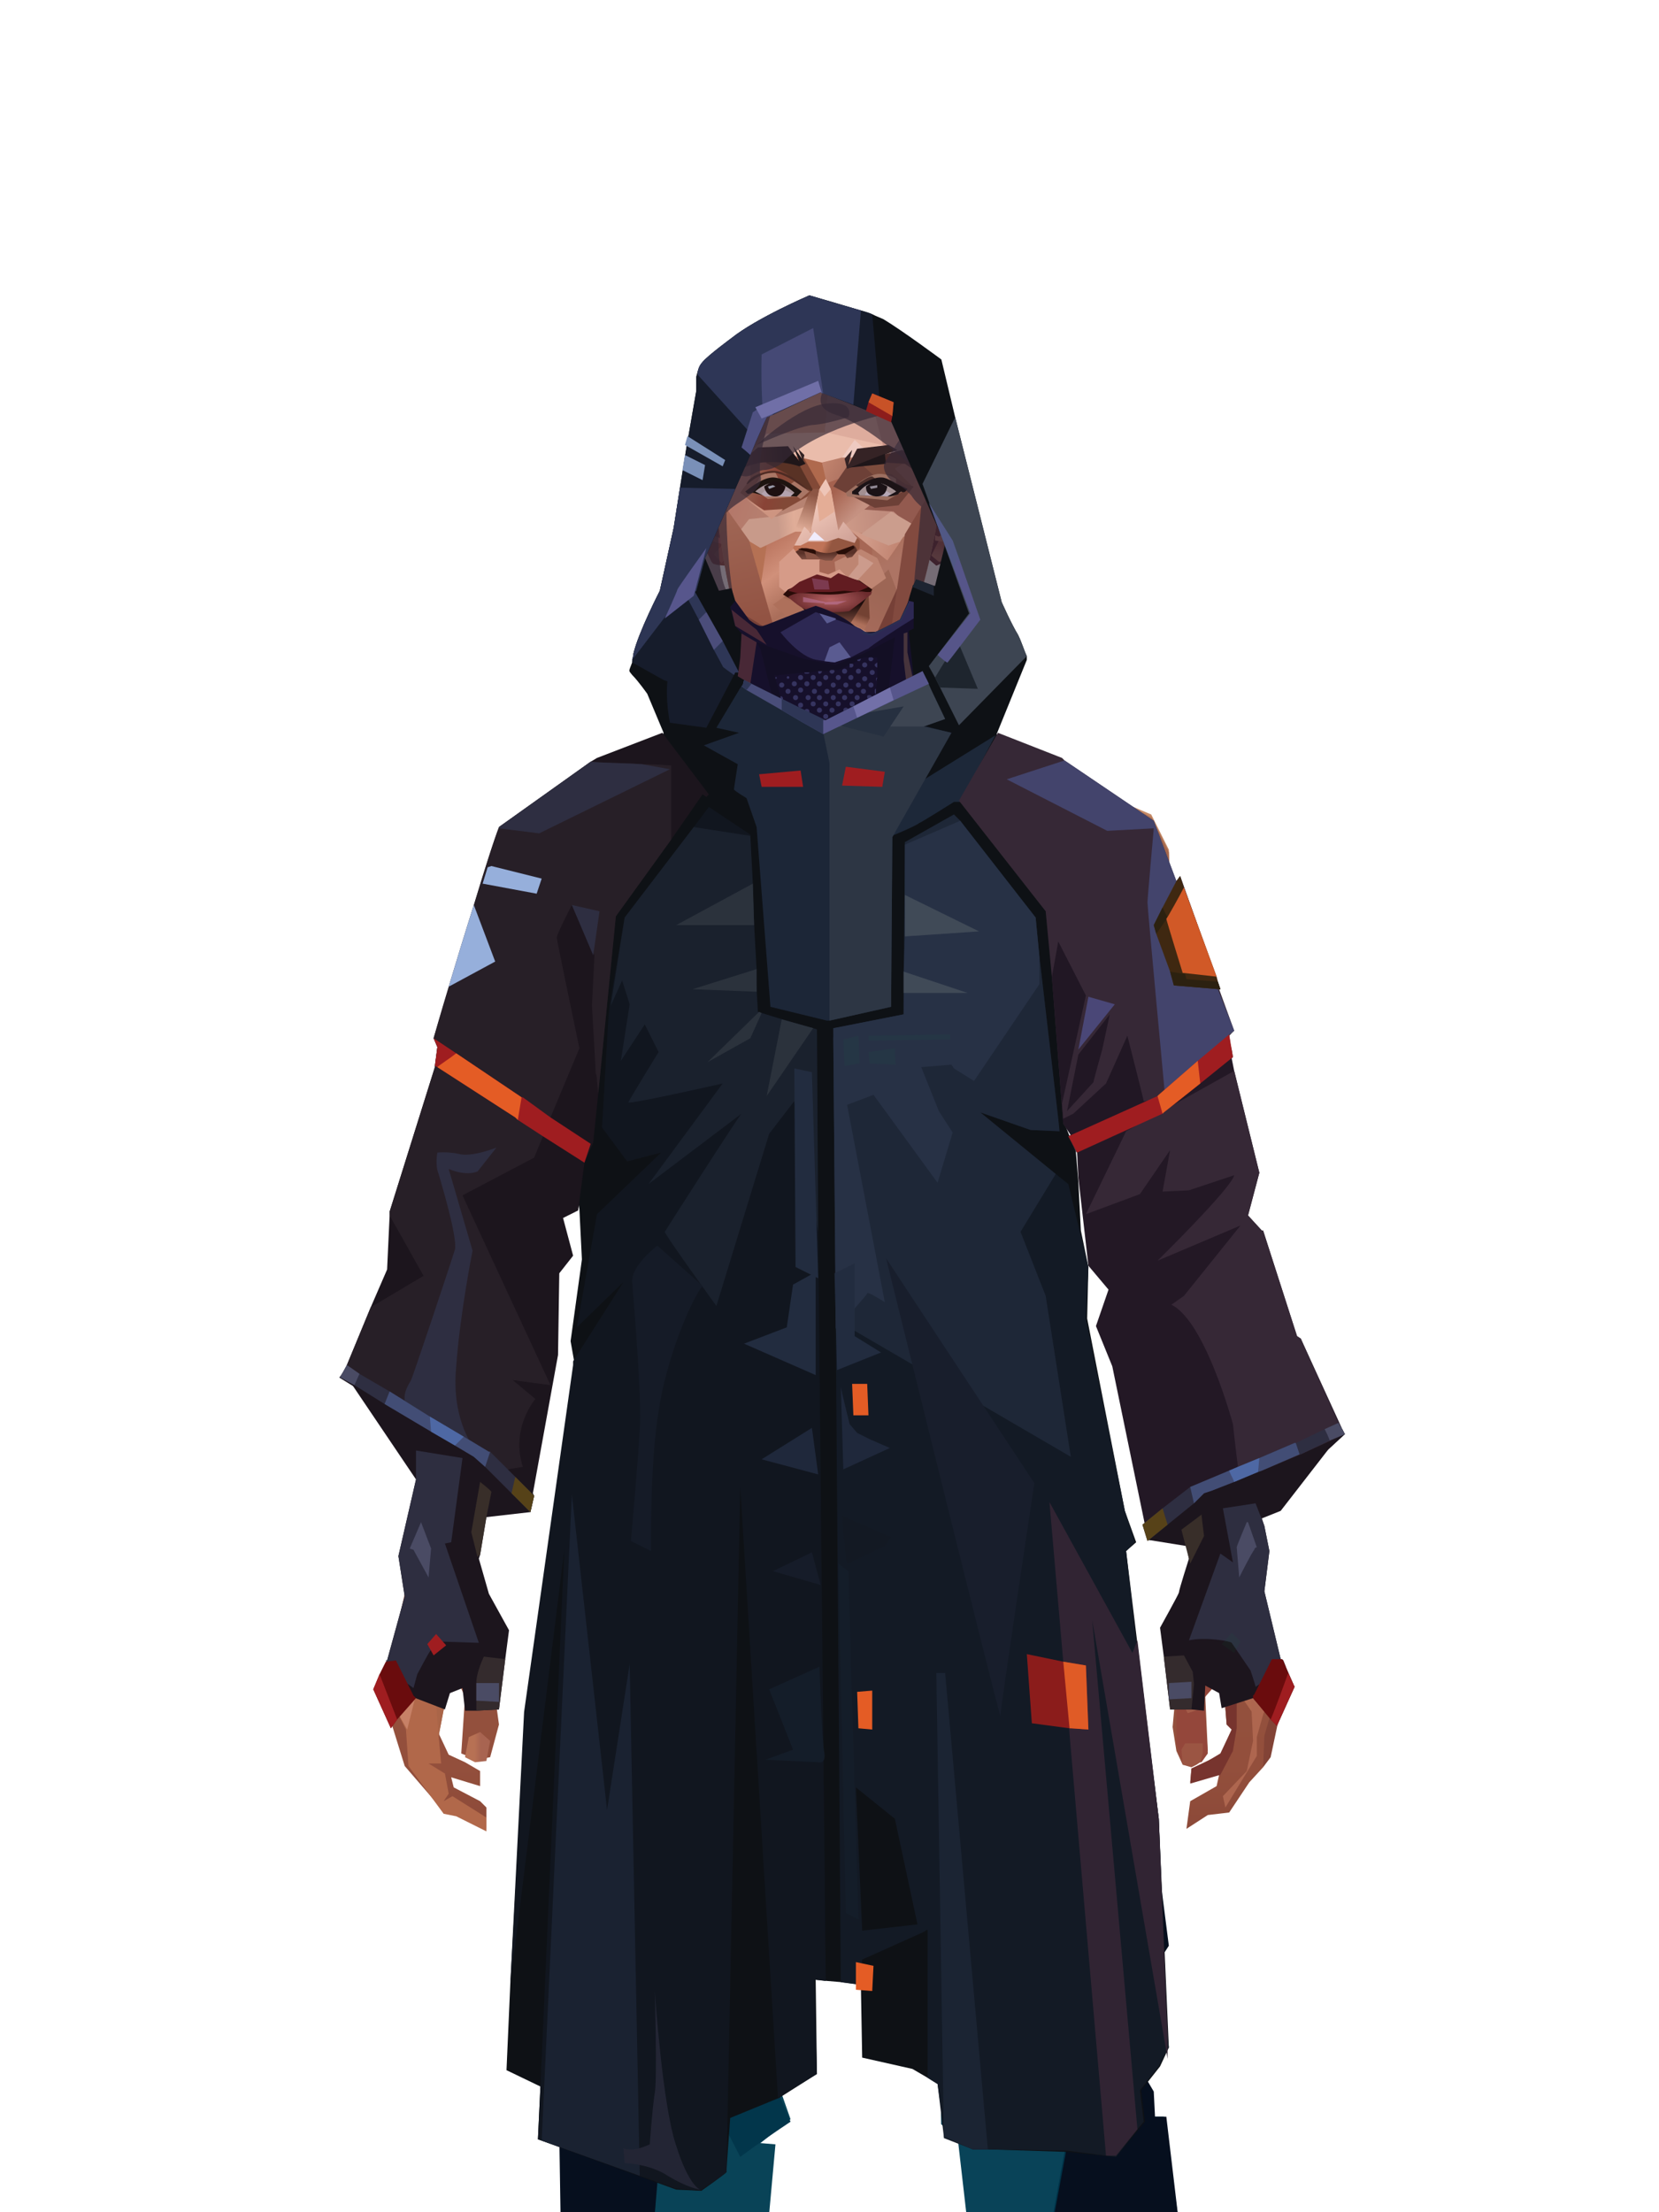 <?xml version="1.0" encoding="UTF-8"?>
<svg xmlns="http://www.w3.org/2000/svg" xmlns:xlink="http://www.w3.org/1999/xlink" width="1320px" height="1760px" viewBox="0 0 1320 1760" version="1.1">
<defs>
</defs>

<defs>
<linearGradient x1="50%" y1="6%" x2="50%" y2="100%" id="id-male-6.6_base_3-0">
<stop stop-color="#b37355" offset="0%">
</stop>
<stop stop-color="#c58b67" offset="8%">
</stop>
<stop stop-color="#a5684c" offset="20%">
</stop>
<stop stop-color="#975844" offset="34%">
</stop>
<stop stop-color="#934f3c" offset="71%">
</stop>
<stop stop-color="#602521" offset="100%">
</stop>
</linearGradient>
<linearGradient x1="50%" y1="-10%" x2="50%" y2="84%" id="id-male-6.6_base_3-1">
<stop stop-color="#a86549" offset="0%">
</stop>
<stop stop-color="#c1845e" offset="49%">
</stop>
<stop stop-color="#ab6a54" offset="100%">
</stop>
</linearGradient>
<linearGradient x1="57%" y1="50%" x2="47%" y2="56%" id="id-male-6.6_base_3-2">
<stop stop-color="#7a3a33" offset="0%">
</stop>
<stop stop-color="#783731" offset="100%">
</stop>
</linearGradient>
<linearGradient x1="45%" y1="35%" x2="55%" y2="47%" id="id-male-6.6_base_3-3">
<stop stop-color="#a66552" offset="0%">
</stop>
<stop stop-color="#824237" offset="100%">
</stop>
</linearGradient>
<linearGradient x1="54%" y1="31%" x2="47%" y2="81%" id="id-male-6.6_base_3-4">
<stop stop-color="#a5684e" offset="0%">
</stop>
<stop stop-color="#a7644c" offset="20%">
</stop>
<stop stop-color="#8a4938" offset="71%">
</stop>
<stop stop-color="#854739" offset="81%">
</stop>
<stop stop-color="#824036" offset="100%">
</stop>
</linearGradient>
<linearGradient x1="43%" y1="38%" x2="54%" y2="44%" id="id-male-6.6_base_3-5">
<stop stop-color="#aa6548" offset="0%">
</stop>
<stop stop-color="#9e5b43" offset="100%">
</stop>
</linearGradient>
<linearGradient x1="46%" y1="8%" x2="58%" y2="82%" id="id-male-6.6_base_3-6">
<stop stop-color="#c9906f" offset="0%">
</stop>
<stop stop-color="#a45848" offset="100%">
</stop>
</linearGradient>
<linearGradient x1="50%" y1="41%" x2="49%" y2="65%" id="id-male-6.6_base_3-7">
<stop stop-color="#622b30" offset="0%">
</stop>
<stop stop-color="#a8594b" offset="27%">
</stop>
<stop stop-color="#ab6f54" offset="100%">
</stop>
</linearGradient>
<linearGradient x1="63%" y1="4%" x2="25%" y2="77%" id="id-male-6.6_base_3-8">
<stop stop-color="#d2a185" offset="0%">
</stop>
<stop stop-color="#d5a88f" offset="55%">
</stop>
<stop stop-color="#b97a5d" offset="100%">
</stop>
</linearGradient>
<linearGradient x1="50%" y1="23%" x2="41%" y2="77%" id="id-male-6.6_base_3-9">
<stop stop-color="#7f3531" offset="0%">
</stop>
<stop stop-color="#9d4d4c" offset="100%">
</stop>
</linearGradient>
<linearGradient x1="47%" y1="22%" x2="55%" y2="89%" id="id-male-6.6_base_3-10">
<stop stop-color="#b57159" offset="0%">
</stop>
<stop stop-color="#bc8971" offset="100%">
</stop>
</linearGradient>
<linearGradient x1="86%" y1="87%" x2="11%" y2="66%" id="id-male-6.6_base_3-11">
<stop stop-color="#9e5c4a" offset="0%">
</stop>
<stop stop-color="#8c4e40" offset="100%">
</stop>
</linearGradient>
<linearGradient x1="71%" y1="11%" x2="50%" y2="100%" id="id-male-6.6_base_3-12">
<stop stop-color="#b27255" offset="0%">
</stop>
<stop stop-color="#a5684c" offset="100%" stop-opacity="0">
</stop>
</linearGradient>
<linearGradient x1="66%" y1="46%" x2="56%" y2="43%" id="id-male-6.6_base_3-13">
<stop stop-color="#8e5040" offset="0%">
</stop>
<stop stop-color="#7d403a" offset="100%">
</stop>
</linearGradient>
<linearGradient x1="100%" y1="41%" x2="50%" y2="63%" id="id-male-6.6_base_3-14">
<stop stop-color="#712725" offset="0%">
</stop>
<stop stop-color="#732825" offset="100%">
</stop>
</linearGradient>
<linearGradient x1="69%" y1="20%" x2="50%" y2="100%" id="id-male-6.6_base_3-15">
<stop stop-color="#925342" offset="0%">
</stop>
<stop stop-color="#9d5a48" offset="100%">
</stop>
</linearGradient>
<linearGradient x1="36%" y1="20%" x2="57%" y2="81%" id="id-male-6.6_base_3-16">
<stop stop-color="#b07254" offset="0%">
</stop>
<stop stop-color="#b37355" offset="100%">
</stop>
</linearGradient>
<linearGradient x1="26%" y1="83%" x2="92%" y2="50%" id="id-male-6.6_base_3-17">
<stop stop-color="#c48864" offset="0%" stop-opacity="0">
</stop>
<stop stop-color="#c38b6b" offset="99%">
</stop>
</linearGradient>
<linearGradient x1="17%" y1="56%" x2="85%" y2="45%" id="id-male-6.6_base_3-18">
<stop stop-color="#d0a183" offset="0%" stop-opacity="0">
</stop>
<stop stop-color="#d0a183" offset="51%">
</stop>
<stop stop-color="#c68e6e" offset="100%">
</stop>
</linearGradient>
<linearGradient x1="17%" y1="24%" x2="74%" y2="87%" id="id-male-6.6_base_3-19">
<stop stop-color="#c78e6c" offset="0%">
</stop>
<stop stop-color="#b87755" offset="100%">
</stop>
</linearGradient>
<linearGradient x1="26%" y1="42%" x2="80%" y2="75%" id="id-male-6.6_base_3-20">
<stop stop-color="#d9b09c" offset="0%">
</stop>
<stop stop-color="#d5a88f" offset="100%" stop-opacity="0">
</stop>
</linearGradient>
<linearGradient x1="29%" y1="56%" x2="77%" y2="50%" id="id-male-6.6_base_3-21">
<stop stop-color="#cda484" offset="0%">
</stop>
<stop stop-color="#cb9d7c" offset="100%" stop-opacity="0">
</stop>
</linearGradient>
<linearGradient x1="74%" y1="24%" x2="34%" y2="74%" id="id-male-6.6_base_3-22">
<stop stop-color="#c38260" offset="0%">
</stop>
<stop stop-color="#c58865" offset="100%">
</stop>
</linearGradient>
<linearGradient x1="66%" y1="100%" x2="40%" y2="0%" id="id-male-6.6_base_3-23">
<stop stop-color="#bc7a58" offset="0%">
</stop>
<stop stop-color="#d7aa98" offset="46%">
</stop>
<stop stop-color="#c28360" offset="100%">
</stop>
</linearGradient>
<linearGradient x1="52%" y1="13%" x2="59%" y2="75%" id="id-male-6.6_base_3-24">
<stop stop-color="#92463b" offset="0%">
</stop>
<stop stop-color="#af684f" offset="100%">
</stop>
</linearGradient>
<linearGradient x1="28%" y1="76%" x2="73%" y2="20%" id="id-male-6.6_base_3-25">
<stop stop-color="#b87356" offset="0%">
</stop>
<stop stop-color="#91453a" offset="67%">
</stop>
<stop stop-color="#a15745" offset="100%">
</stop>
</linearGradient>
<linearGradient x1="50%" y1="0%" x2="50%" y2="100%" id="id-male-6.6_base_3-26">
<stop stop-color="#9a5242" offset="0%">
</stop>
<stop stop-color="#6c2b27" offset="100%">
</stop>
</linearGradient>
<linearGradient x1="66%" y1="59%" x2="24%" y2="66%" id="id-male-6.6_base_3-27">
<stop stop-color="#a36149" offset="0%">
</stop>
<stop stop-color="#c07f5d" offset="100%">
</stop>
</linearGradient>
<linearGradient x1="41%" y1="11%" x2="55%" y2="61%" id="id-male-6.6_base_3-28">
<stop stop-color="#cd9781" offset="0%">
</stop>
<stop stop-color="#b4705c" offset="100%">
</stop>
</linearGradient>
<linearGradient x1="19%" y1="58%" x2="66%" y2="43%" id="id-male-6.6_base_3-29">
<stop stop-color="#d3a389" offset="0%">
</stop>
<stop stop-color="#c38761" offset="100%">
</stop>
</linearGradient>
<linearGradient x1="73%" y1="50%" x2="30%" y2="53%" id="id-male-6.6_base_3-30">
<stop stop-color="#9b5f42" offset="0%">
</stop>
<stop stop-color="#b67b61" offset="100%">
</stop>
</linearGradient>
<linearGradient x1="31%" y1="0%" x2="50%" y2="100%" id="id-male-6.6_base_3-31">
<stop stop-color="#d5a897" offset="0%">
</stop>
<stop stop-color="#d1a08e" offset="100%">
</stop>
</linearGradient>
<linearGradient x1="29%" y1="43%" x2="65%" y2="100%" id="id-male-6.6_base_3-32">
<stop stop-color="#d29d85" offset="0%">
</stop>
<stop stop-color="#c18265" offset="100%">
</stop>
</linearGradient>
<linearGradient x1="13%" y1="78%" x2="84%" y2="50%" id="id-male-6.6_base_3-33">
<stop stop-color="#b77456" offset="0%">
</stop>
<stop stop-color="#aa6244" offset="100%">
</stop>
</linearGradient>
<linearGradient x1="50%" y1="0%" x2="36%" y2="100%" id="id-male-6.6_base_3-34">
<stop stop-color="#d1a187" offset="0%">
</stop>
<stop stop-color="#cc957e" offset="100%">
</stop>
</linearGradient>
<linearGradient x1="50%" y1="28%" x2="64%" y2="55%" id="id-male-6.6_base_3-35">
<stop stop-color="#cf9d80" offset="0%">
</stop>
<stop stop-color="#c38869" offset="100%">
</stop>
</linearGradient>
<linearGradient x1="40%" y1="55%" x2="62%" y2="71%" id="id-male-6.6_base_3-36">
<stop stop-color="#b47251" offset="0%">
</stop>
<stop stop-color="#ba7b58" offset="100%">
</stop>
</linearGradient>
<linearGradient x1="9%" y1="37%" x2="88%" y2="55%" id="id-male-6.6_base_3-37">
<stop stop-color="#9d5d46" offset="0%">
</stop>
<stop stop-color="#86473b" offset="100%">
</stop>
</linearGradient>
<linearGradient x1="62%" y1="19%" x2="50%" y2="100%" id="id-male-6.6_base_3-38">
<stop stop-color="#b06a4d" offset="0%">
</stop>
<stop stop-color="#8e483a" offset="100%">
</stop>
</linearGradient>
<linearGradient x1="45%" y1="18%" x2="51%" y2="67%" id="id-male-6.6_base_3-39">
<stop stop-color="#d29f88" offset="0%">
</stop>
<stop stop-color="#be7f5d" offset="100%">
</stop>
</linearGradient>
<linearGradient x1="50%" y1="43%" x2="50%" y2="100%" id="id-male-6.6_base_3-40">
<stop stop-color="#ca9076" offset="0%">
</stop>
<stop stop-color="#ab6344" offset="100%">
</stop>
</linearGradient>
<linearGradient x1="45%" y1="50%" x2="58%" y2="50%" id="id-male-6.6_base_3-41">
<stop stop-color="#9d5d49" offset="0%">
</stop>
<stop stop-color="#be836d" offset="100%">
</stop>
</linearGradient>
<linearGradient x1="33%" y1="74%" x2="77%" y2="42%" id="id-male-6.6_base_3-42">
<stop stop-color="#a8644f" offset="0%">
</stop>
<stop stop-color="#b6765a" offset="100%">
</stop>
</linearGradient>
<linearGradient x1="63%" y1="59%" x2="38%" y2="59%" id="id-male-6.6_base_3-43">
<stop stop-color="#a86451" offset="0%">
</stop>
<stop stop-color="#b77154" offset="100%">
</stop>
</linearGradient>
<linearGradient x1="50%" y1="0%" x2="50%" y2="100%" id="id-male-6.6_base_3-44">
<stop stop-color="#bd907d" offset="0%">
</stop>
<stop stop-color="#9e5744" offset="100%">
</stop>
</linearGradient>
<linearGradient x1="47%" y1="47%" x2="53%" y2="50%" id="id-male-6.6_base_3-45">
<stop stop-color="#c19b86" offset="0%">
</stop>
<stop stop-color="#9e5744" offset="100%">
</stop>
</linearGradient>
<linearGradient x1="50%" y1="0%" x2="50%" y2="100%" id="id-male-6.6_base_3-46">
<stop stop-color="#ac6553" offset="0%">
</stop>
<stop stop-color="#9e5644" offset="100%">
</stop>
</linearGradient>
<linearGradient x1="50%" y1="0%" x2="50%" y2="100%" id="id-male-6.6_base_3-47">
<stop stop-color="#b28775" offset="0%">
</stop>
<stop stop-color="#b68776" offset="100%">
</stop>
</linearGradient>
<linearGradient x1="0%" y1="55%" x2="100%" y2="55%" id="id-male-6.6_base_3-48">
<stop stop-color="#a2675e" offset="0%">
</stop>
<stop stop-color="#8f4f4c" offset="100%">
</stop>
</linearGradient>
<linearGradient x1="50%" y1="0%" x2="50%" y2="100%" id="id-male-6.6_base_3-49">
<stop stop-color="#af8873" offset="0%">
</stop>
<stop stop-color="#93493e" offset="100%">
</stop>
</linearGradient>
<linearGradient x1="49%" y1="20%" x2="52%" y2="96%" id="id-male-6.6_base_3-50">
<stop stop-color="#9b5650" offset="0%">
</stop>
<stop stop-color="#984d3f" offset="100%">
</stop>
</linearGradient>
<linearGradient x1="50%" y1="0%" x2="50%" y2="100%" id="id-male-6.6_base_3-51">
<stop stop-color="#5a1d24" offset="0%">
</stop>
<stop stop-color="#72332b" offset="100%">
</stop>
</linearGradient>
<linearGradient x1="33%" y1="47%" x2="59%" y2="56%" id="id-male-6.6_base_3-52">
<stop stop-color="#8e4d39" offset="0%">
</stop>
<stop stop-color="#7c3a31" offset="100%">
</stop>
</linearGradient>
</defs>
<g transform="translate(304,473)" id="id-male-6.6_base_3-53">
<polygon points="174 662 139 824 137 906 146 1082 171 1154 176 1211 174 1230 175 1284 287 1284 284 1265 308 1195 306 1124 345 952 343 912 353 879 362 881 371 877 383 904 391 970 434 1079 457 1202 475 1252 475 1284 596 1284 600 1225 591 1146 609 1103 612 997 596 842 545 671 539 640 528 606 531 569 509 498 522 403 539 360 539 348 563 464 576 498 585 574 637 704 646 760 646 778 626 822 624 853 631 879 629 901 632 920 637 931 647 931 657 920 655 877 659 867 670 874 672 899 676 903 667 923 644 934 643 945 666 939 664 948 643 960 640 982 657 971 674 969 690 945 701 933 704 926 707 923 713 892 718 871 704 832 696 786 703 768 693 725 693 521 652 425 629 282 626 203 612 175 567 156 548 141 530 139 479 114 422 73 416 42 415 1 285 0 284 73 279 83 242 114 196 137 171 139 155 156 108 175 91 228 91 287 68 431 30 516 23 602 28 725 16 764 21 782 0 874 18 932 49 968 59 970 83 982 83 965 78 960 57 949 55 941 78 948 78 936 66 929 53 923 45 906 51 875 61 866 66 877 63 922 75 927 86 925 93 899 90 877 96 856 96 824 75 778 77 738 108 637 139 562 142 495 159 458 180 358 199 403 203 461 211 504 188 564 191 608" fill="url(#id-male-6.6_base_3-0)" id="id-male-6.6_base_3-54">
</polygon>
<polygon points="91 287 68 431 30 516 23 602 72 688 117 614 98 452 109 469 123 336 102 372 109 294 88 309 109 285" fill="url(#id-male-6.6_base_3-1)" id="id-male-6.6_base_3-54">
</polygon>
<polygon points="383 906 391 972 434 1081 457 1204 475 1254 475 1287 596 1287 600 1226 591 1148 609 1105 612 999 602 904 584 908 584 846 535 683 456 705 382 878" fill="url(#id-male-6.6_base_3-2)" id="id-male-6.6_base_3-54">
</polygon>
<polygon points="137 907 146 1083 171 1156 176 1212 174 1232 175 1286 175 1287 287 1287 284 1266 308 1197 306 1126 345 954 343 923 293 814 263 724 247 711" fill="url(#id-male-6.6_base_3-3)" id="id-male-6.6_base_3-54">
</polygon>
<polygon points="545 673 539 641 528 608 531 571 509 500 522 405 539 361 539 350 563 465 576 500 601 540 660 491 688 529 652 427 629 283 626 205 612 177 568 157 548 142 530 141 479 116 422 75 416 44 415 3 360 3 360 715 462 724" fill="url(#id-male-6.6_base_3-4)" id="id-male-6.6_base_3-54">
</polygon>
<polygon points="83 984 59 972 49 970 21 932 19 903 7 879 0 874 11 824 38 786 38 814 56 786 78 800 91 822 83 879 69 882 63 855 51 877 45 908 47 930 37 930 50 938 53 954 49 960 56 956 83 973" fill="#b1684a" id="id-male-6.6_base_3-59">
</polygon>
<polygon points="66 855 69 882 63 855 51 877 45 908 42 870 58 825" fill="url(#id-male-6.6_base_3-5)" id="id-male-6.6_base_3-59">
</polygon>
<polygon points="83 879 69 882 70 868" fill="#c7846a" id="id-male-6.6_base_3-59">
</polygon>
<polygon points="481 376 513 349 558 291 522 368" fill="#885f60" id="id-male-6.6_base_3-62">
</polygon>
<polygon points="313 697 260 560 246 448 259 424 355 408 361 366 317 404 285 409 267 378 313 343 394 351 431 378 420 404 368 399 371 404 449 421 466 441 449 510 466 547 406 697 358 717" fill="url(#id-male-6.6_base_3-6)" id="id-male-6.6_base_3-63">
</polygon>
<polygon points="410 90 430 82 423 76 416 45 416 7 286 9 286 48 283 76 278 86 244 114 195 139 366 139 390 70 410 26" fill="url(#id-male-6.6_base_3-7)" id="id-male-6.6_base_3-64">
</polygon>
<polygon points="182 180 133 231 97 289 97 231 113 182 165 159" fill="url(#id-male-6.6_base_3-8)" id="id-male-6.6_base_3-65">
</polygon>
<polygon points="346 107 384 55 409 31 414 23 299 31" fill="url(#id-male-6.6_base_3-9)" id="id-male-6.6_base_3-66">
</polygon>
<polygon points="287 93 295 32 323 129" fill="url(#id-male-6.6_base_3-10)" id="id-male-6.6_base_3-67">
</polygon>
<polygon points="336 139 314 151 270 146 224 139" fill="#e2b4a4" id="id-male-6.6_base_3-68">
</polygon>
<polygon points="410 84 409 136 461 129" fill="url(#id-male-6.6_base_3-11)" id="id-male-6.6_base_3-69">
</polygon>
<polygon points="173 246 167 286 191 351 263 386 328 330 359 330 359 152 348 139 336 139 309 152" fill="url(#id-male-6.6_base_3-12)" id="id-male-6.6_base_3-70">
</polygon>
<polygon points="464 159 516 190 500 159" fill="url(#id-male-6.6_base_3-13)" id="id-male-6.6_base_3-71">
</polygon>
<polygon points="302 31 346 72 382 62 409 37 416 28 416 13" fill="url(#id-male-6.6_base_3-14)" id="id-male-6.6_base_3-72">
</polygon>
<polygon points="263 151 191 202 219 151" fill="#b17054" id="id-male-6.6_base_3-73">
</polygon>
<polygon points="154 206 170 170 122 188" fill="#deb7a9" id="id-male-6.6_base_3-74">
</polygon>
<polygon points="358 285 344 299 323 318 305 354 358 345 354 305" fill="url(#id-male-6.6_base_3-15)" id="id-male-6.6_base_3-75">
</polygon>
<polygon points="260 361 265 387 203 371 191 347" fill="#94523b" id="id-male-6.6_base_3-76">
</polygon>
<polygon points="198 362 181 359 167 284" fill="#5e2227" id="id-male-6.6_base_3-77">
</polygon>
<polygon points="477 341 477 335 488 326 496 325 509 338 496 348 485 354" fill="#5d2221" id="id-male-6.6_base_3-78">
</polygon>
<polygon points="314 151 342 220 317 293 237 351 209 318 172 251 185 205 270 146" fill="url(#id-male-6.6_base_3-16)" id="id-male-6.6_base_3-79">
</polygon>
<polygon points="314 151 330 238 209 318 172 251 185 205 270 146" fill="url(#id-male-6.6_base_3-17)" id="id-male-6.6_base_3-79">
</polygon>
<polygon points="314 151 350 205 220 227 185 205 270 146" fill="url(#id-male-6.6_base_3-18)" opacity="0.369" id="id-male-6.6_base_3-79">
</polygon>
<polygon points="211 335 223 322 242 327 244 332 235 353 213 349" fill="#642b26" id="id-male-6.6_base_3-82">
</polygon>
<polygon points="224 339 226 342 226 345 222 349 235 350 242 333 230 338 227 335" fill="#70434f" id="id-male-6.6_base_3-83">
</polygon>
<polygon points="488 343 491 347 486 351 479 338 489 327 495 327 493 336" fill="#6f373c" id="id-male-6.6_base_3-84">
</polygon>
<polygon points="485 339 488 343 493 337" fill="#92523e" id="id-male-6.6_base_3-85">
</polygon>
<polygon points="359 162 359 291 406 325 455 347 529 267 463 182 415 166" fill="url(#id-male-6.6_base_3-19)" id="id-male-6.6_base_3-86">
</polygon>
<polygon points="359 178 359 281 391 302 391 249 489 270 461 189 415 166" fill="url(#id-male-6.6_base_3-20)" id="id-male-6.6_base_3-86">
</polygon>
<polygon points="359 178 359 219 472 220 461 189 415 166 371 163" fill="url(#id-male-6.6_base_3-21)" id="id-male-6.6_base_3-86">
</polygon>
<polygon points="358 178 372 168 440 156 413 137 378 158 411 80 396 60 358 146" fill="url(#id-male-6.6_base_3-22)" id="id-male-6.6_base_3-89">
</polygon>
<polygon points="346 140 358 152 372 129 400 48 369 86 364 130" fill="#d3a08c" id="id-male-6.6_base_3-90">
</polygon>
<polygon points="591 281 601 226 559 159 514 159 523 138 499 156 571 263" fill="url(#id-male-6.6_base_3-23)" id="id-male-6.6_base_3-91">
</polygon>
<polygon points="609 298 626 332 629 285 627 227 614 207 617 251" fill="#8581a0" id="id-male-6.6_base_3-92">
</polygon>
<polygon points="554 159 567 157 612 177 614 192 579 175 603 207 601 226" fill="#b67758" id="id-male-6.6_base_3-93">
</polygon>
<polygon points="641 823 648 826 697 896 713 873 682 781" fill="url(#id-male-6.6_base_3-24)" id="id-male-6.6_base_3-94">
</polygon>
<polygon points="625 840 700 762 688 738 679 784 648 776 626 822" fill="url(#id-male-6.6_base_3-25)" id="id-male-6.6_base_3-94">
</polygon>
<polygon points="648 862 648 845 661 825 661 870 654 878 657 922 652 929 637 929 632 914 632 893 632 877 644 888" fill="#94473b" id="id-male-6.6_base_3-96">
</polygon>
<polygon points="554 375 577 333 607 451 594 508 568 462" fill="#bb7966" id="id-male-6.6_base_3-97">
</polygon>
<polygon points="623 326 643 425 633 431 693 523 652 427 636 326 625 315" fill="#7b779a" id="id-male-6.6_base_3-98">
</polygon>
<polygon points="628 274 638 339 623 314" fill="#6f393c" id="id-male-6.6_base_3-99">
</polygon>
<polygon points="693 523 695 567 685 525 618 416 633 431" fill="#8d4e3b" id="id-male-6.6_base_3-100">
</polygon>
<polygon points="640 463 599 539 601 571 634 655 646 703 650 754 658 640 660 491" fill="#bd7b5a" id="id-male-6.6_base_3-101">
</polygon>
<polygon points="610 531 648 646 652 546 638 479" fill="#cb937c" id="id-male-6.6_base_3-101">
</polygon>
<polygon points="693 748 677 730 677 700 660 491 685 525 691 552 684 727" fill="url(#id-male-6.6_base_3-26)" id="id-male-6.6_base_3-103">
</polygon>
<polygon points="691 746 703 768 693 727 695 567 691 551 683 727" fill="#7e97bd" id="id-male-6.6_base_3-104">
</polygon>
<polygon points="260 559 310 683 355 716 263 713 238 685 195 582" fill="url(#id-male-6.6_base_3-27)" id="id-male-6.6_base_3-105">
</polygon>
<polygon points="637 931 636 919 639 914 653 914 653 922 651 929 648 931 644 933" fill="#9b5543" id="id-male-6.6_base_3-106">
</polygon>
<polygon points="637 861 637 882 641 890 653 886 649 861" fill="#a35b48" id="id-male-6.6_base_3-107">
</polygon>
<polygon points="691 871 693 912 688 936 669 956 671 965 696 924 696 909 705 877" fill="#ae664f" id="id-male-6.6_base_3-108">
</polygon>
<polygon points="703 768 684 788 693 837 712 873 702 908 701 933 707 925 718 873 704 834 697 788" fill="#824336" id="id-male-6.6_base_3-109">
</polygon>
<polygon points="667 939 643 946 644 934 657 928 667 922 676 903 672 899 670 874 660 870 660 854 671 867 680 873 680 902 677 920" fill="#77342e" id="id-male-6.6_base_3-110">
</polygon>
<polygon points="361 510 359 634 426 561 420 535" fill="url(#id-male-6.6_base_3-28)" opacity="0.626" id="id-male-6.6_base_3-111">
</polygon>
<polygon points="319 403 289 399 268 380 313 343 361 348 362 372" fill="url(#id-male-6.6_base_3-29)" id="id-male-6.6_base_3-112">
</polygon>
<polygon points="171 141 168 151 180 151 204 139 196 138" fill="url(#id-male-6.6_base_3-30)" id="id-male-6.6_base_3-113">
</polygon>
<polygon points="359 308 362 360 382 334" fill="#bb7863" opacity="0.625" id="id-male-6.6_base_3-114">
</polygon>
<polygon points="360 546 360 584 387 551 374 540" fill="url(#id-male-6.6_base_3-31)" opacity="0.626" id="id-male-6.6_base_3-115">
</polygon>
<polygon points="346 542 360 547 373 540 360 534" fill="#763735" id="id-male-6.6_base_3-116">
</polygon>
<polygon points="325 545 277 503 259 561 308 579" fill="url(#id-male-6.6_base_3-32)" opacity="0.758" id="id-male-6.6_base_3-117">
</polygon>
<polygon points="389 499 460 467 449 510 404 520" fill="url(#id-male-6.6_base_3-33)" id="id-male-6.6_base_3-118">
</polygon>
<polygon points="364 491 361 403 420 428" fill="url(#id-male-6.6_base_3-34)" opacity="0.758" id="id-male-6.6_base_3-119">
</polygon>
<polygon points="262 446 333 446 323 469 279 492" fill="url(#id-male-6.6_base_3-35)" opacity="0.758" id="id-male-6.6_base_3-120">
</polygon>
<polygon points="259 425 279 496 259 561 236 528 213 443 227 425 243 447" fill="url(#id-male-6.6_base_3-36)" id="id-male-6.6_base_3-121">
</polygon>
<polygon points="412 343 444 374 466 383 499 351 447 354 416 339" fill="url(#id-male-6.6_base_3-37)" id="id-male-6.6_base_3-122">
</polygon>
<polygon points="164 252 163 278 128 284" fill="#85483c" id="id-male-6.6_base_3-123">
</polygon>
<polygon points="58 478 88 441 88 416 69 430 66 456" fill="url(#id-male-6.6_base_3-38)" id="id-male-6.6_base_3-124">
</polygon>
<polygon points="76 684 69 634 61 517 89 474 111 569" fill="url(#id-male-6.6_base_3-39)" id="id-male-6.6_base_3-125">
</polygon>
<polygon points="53 489 47 539 69 635 76 684 53 760 40 781 16 766 28 727 23 604 28 544" fill="url(#id-male-6.6_base_3-40)" id="id-male-6.6_base_3-126">
</polygon>
<polygon points="136 452 127 497 153 460 177 340 170 300" fill="#965744" id="id-male-6.6_base_3-127">
</polygon>
<polygon points="181 359 159 460 143 497 142 514 123 532 109 514 108 490 127 497 153 460 177 340" fill="#8d4e42" id="id-male-6.6_base_3-127">
</polygon>
<polygon points="38 747 28 772 38 788 44 772" fill="#bb775c" id="id-male-6.6_base_3-129">
</polygon>
<polygon points="359 379 342 413 361 444 377 417" fill="url(#id-male-6.6_base_3-41)" id="id-male-6.6_base_3-130">
</polygon>
<polygon points="196 581 260 561 229 519" fill="url(#id-male-6.6_base_3-42)" id="id-male-6.6_base_3-131">
</polygon>
<polygon points="74 929 66 925 69 909 78 905 86 912 83 928" fill="url(#id-male-6.6_base_3-43)" id="id-male-6.6_base_3-132">
</polygon>
<polygon points="20 903 7 880 21 851 28 871" fill="#c78167" id="id-male-6.6_base_3-133">
</polygon>
<polygon points="218 1123 203 1040 191 913 171 1090 182 1169 230 1208 261 1237 270 1213 234 1175 212 1157 272 1191 281 1169" fill="url(#id-male-6.6_base_3-44)" opacity="0.808" id="id-male-6.6_base_3-134">
</polygon>
<polygon points="182 1207 181 1155 213 1106 236 1166 230 1210" fill="#a8614d" id="id-male-6.6_base_3-135">
</polygon>
<polygon points="187 902 211 1137 227 1161 275 1187 299 1137 272 1009 299 918 269 791 211 836" fill="url(#id-male-6.6_base_3-45)" id="id-male-6.6_base_3-136">
</polygon>
<polygon points="288 1079 311 1040 311 942 295 903 264 1019 275 1188 301 1137" fill="url(#id-male-6.6_base_3-46)" id="id-male-6.6_base_3-137">
</polygon>
<polygon points="584 908 604 1008 608 1106 614 998 599 887" fill="#848bb1" id="id-male-6.6_base_3-138">
</polygon>
<polygon points="430 886 488 1140 535 1115 561 925 566 886 536 816 500 786" fill="url(#id-male-6.6_base_3-47)" opacity="0.792" id="id-male-6.6_base_3-139">
</polygon>
<polygon points="581 921 588 1011 584 1112 576 1162 544 1046 566 886" fill="url(#id-male-6.6_base_3-48)" id="id-male-6.6_base_3-140">
</polygon>
<polygon points="561 1247 518 1200 472 1112 494 931 505 931 594 1188 579 1244" fill="url(#id-male-6.6_base_3-49)" id="id-male-6.6_base_3-141">
</polygon>
<polygon points="531 1221 539 1263 536 1269 516 1287 509 1287 500 1263 513 1199 488 1226 462 1170 472 1101 427 1010 398 877 469 771 518 739 536 818 500 787 433 890 477 1078 534 1212" fill="url(#id-male-6.6_base_3-50)" id="id-male-6.6_base_3-142">
</polygon>
<polygon points="321 1058 284 852 258 721 266 733 371 879 362 883 354 881 343 914 345 954" fill="#995346" id="id-male-6.6_base_3-143">
</polygon>
<polygon points="429 1068 424 875 536 705 454 704 380 865 384 906 391 972" fill="#9e5752" opacity="0.394" id="id-male-6.6_base_3-144">
</polygon>
<polygon points="175 1262 194 1287 206 1287 225 1226 213 1249 175 1221 174 1232" fill="#743428" id="id-male-6.6_base_3-145">
</polygon>
<polygon points="528 1227 554 1234 569 1169 549 1168" fill="#ac7064" id="id-male-6.6_base_3-146">
</polygon>
<polygon points="546 678 545 672 539 641 528 608 531 571 509 500 522 405 539 361 539 350 547 389 542 330 558 289 517 369 528 369 517 411 499 442 509 465 488 531 507 525 522 585 449 724" fill="url(#id-male-6.6_base_3-51)" id="id-male-6.6_base_3-54">
</polygon>
<polygon points="402 722 490 609 522 585 449 723" fill="#94493c" id="id-male-6.6_base_3-148">
</polygon>
<polygon points="174 664 139 826 137 907 139 937 238 690 352 886 354 881 362 883 371 879 383 906 471 773 548 712 596 844 545 673 539 641 478 697 449 723 278 705 232 657 188 566 191 610" fill="url(#id-male-6.6_base_3-52)" id="id-male-6.6_base_3-54">
</polygon>
<polygon points="189 616 211 620 190 586 190 609" fill="#813f3a" id="id-male-6.6_base_3-150">
</polygon>
<polygon points="139 836 225 709 167 697 139 826" fill="#753e2a" id="id-male-6.6_base_3-151">
</polygon>
<polygon points="518 734 596 843 547 678" fill="#622b30" id="id-male-6.6_base_3-152">
</polygon>
<polygon points="415 778 447 726 314 744 329 762" fill="#a6564c" opacity="0.52" id="id-male-6.6_base_3-54">
</polygon>
<polygon points="411 685 463 666 456 573" fill="#7a3b33" id="id-male-6.6_base_3-154">
</polygon>
</g>
<defs>
<linearGradient x1="53%" y1="5%" x2="47%" y2="91%" id="id-male-6.8_face_3-0">
<stop stop-color="#932126" offset="0%">
</stop>
<stop stop-color="#873f39" offset="82%">
</stop>
<stop stop-color="#9e5e4f" offset="100%">
</stop>
</linearGradient>
<linearGradient x1="62%" y1="61%" x2="50%" y2="36%" id="id-male-6.8_face_3-1">
<stop stop-color="#ba6e61" offset="0%">
</stop>
<stop stop-color="#4d1217" offset="100%">
</stop>
</linearGradient>
<linearGradient x1="50%" y1="13%" x2="57%" y2="81%" id="id-male-6.8_face_3-2">
<stop stop-color="#885154" offset="0%">
</stop>
<stop stop-color="#9e5e4f" offset="52%">
</stop>
<stop stop-color="#d79898" offset="100%">
</stop>
</linearGradient>
<linearGradient x1="50%" y1="0%" x2="54%" y2="88%" id="id-male-6.8_face_3-3">
<stop stop-color="#8b2f27" offset="0%">
</stop>
<stop stop-color="#803a2b" offset="100%">
</stop>
</linearGradient>
<linearGradient x1="36%" y1="75%" x2="36%" y2="18%" id="id-male-6.8_face_3-4">
<stop stop-color="#6f3938" offset="0%">
</stop>
<stop stop-color="#590f13" offset="100%">
</stop>
</linearGradient>
<linearGradient x1="33%" y1="21%" x2="62%" y2="79%" id="id-male-6.8_face_3-5">
<stop stop-color="#a56757" offset="0%">
</stop>
<stop stop-color="#b57363" offset="10%">
</stop>
<stop stop-color="#b9735d" offset="53%">
</stop>
<stop stop-color="#d0907a" offset="70%">
</stop>
<stop stop-color="#aa6e5a" offset="88%">
</stop>
<stop stop-color="#ad7464" offset="100%">
</stop>
</linearGradient>
<linearGradient x1="28%" y1="56%" x2="79%" y2="54%" id="id-male-6.8_face_3-6">
<stop stop-color="#c89a8a" offset="0%">
</stop>
<stop stop-color="#e0ad98" offset="16%">
</stop>
<stop stop-color="#c08c7d" offset="100%">
</stop>
</linearGradient>
<linearGradient x1="68%" y1="59%" x2="18%" y2="46%" id="id-male-6.8_face_3-7">
<stop stop-color="#b78372" offset="0%">
</stop>
<stop stop-color="#b4786a" offset="100%">
</stop>
</linearGradient>
<linearGradient x1="26%" y1="17%" x2="91%" y2="50%" id="id-male-6.8_face_3-8">
<stop stop-color="#945344" offset="0%">
</stop>
<stop stop-color="#b3715e" offset="16%">
</stop>
<stop stop-color="#cb8c74" offset="51%">
</stop>
<stop stop-color="#935a4f" offset="100%">
</stop>
</linearGradient>
<linearGradient x1="45%" y1="16%" x2="52%" y2="84%" id="id-male-6.8_face_3-9">
<stop stop-color="#9f6554" offset="0%">
</stop>
<stop stop-color="#925343" offset="100%">
</stop>
</linearGradient>
<linearGradient x1="91%" y1="32%" x2="50%" y2="77%" id="id-male-6.8_face_3-10">
<stop stop-color="#9d6655" offset="0%">
</stop>
<stop stop-color="#a96c5d" offset="100%">
</stop>
</linearGradient>
<linearGradient x1="72%" y1="40%" x2="61%" y2="55%" id="id-male-6.8_face_3-11">
<stop stop-color="#734233" offset="0%">
</stop>
<stop stop-color="#ae705b" offset="100%">
</stop>
</linearGradient>
<linearGradient x1="50%" y1="33%" x2="50%" y2="100%" id="id-male-6.8_face_3-12">
<stop stop-color="#1e0d0c" offset="0%">
</stop>
<stop stop-color="#7f4d40" offset="100%">
</stop>
</linearGradient>
<linearGradient x1="34%" y1="50%" x2="87%" y2="60%" id="id-male-6.8_face_3-13">
<stop stop-color="#d09a88" offset="0%">
</stop>
<stop stop-color="#c38774" offset="100%">
</stop>
</linearGradient>
<linearGradient x1="14%" y1="54%" x2="60%" y2="65%" id="id-male-6.8_face_3-14">
<stop stop-color="#945b4b" offset="0%">
</stop>
<stop stop-color="#894336" offset="50%">
</stop>
<stop stop-color="#824937" offset="100%">
</stop>
</linearGradient>
<linearGradient x1="50%" y1="0%" x2="50%" y2="100%" id="id-male-6.8_face_3-15">
<stop stop-color="#ce9386" offset="0%">
</stop>
<stop stop-color="#c99387" offset="100%">
</stop>
</linearGradient>
<linearGradient x1="50%" y1="9%" x2="44%" y2="54%" id="id-male-6.8_face_3-16">
<stop stop-color="#c58372" offset="0%">
</stop>
<stop stop-color="#d2977f" offset="100%">
</stop>
</linearGradient>
<linearGradient x1="61%" y1="87%" x2="61%" y2="8%" id="id-male-6.8_face_3-17">
<stop stop-color="#deac9d" offset="0%" stop-opacity="0">
</stop>
<stop stop-color="#d69c96" offset="100%">
</stop>
</linearGradient>
<radialGradient cx="50%" cy="39%" r="61%" id="id-male-6.8_face_3-18" fx="50%" fy="39%" gradientTransform="translate(0.5,0.392) scale(0.254,1) rotate(90) scale(1,3) translate(-0.5,-0.392)">
<stop stop-color="#b36061" offset="0%">
</stop>
<stop stop-color="#6c2c2e" offset="100%">
</stop>
</radialGradient>
<linearGradient x1="67%" y1="12%" x2="50%" y2="100%" id="id-male-6.8_face_3-19">
<stop stop-color="#8d5644" offset="0%">
</stop>
<stop stop-color="#e0ad98" offset="100%">
</stop>
</linearGradient>
<linearGradient x1="45%" y1="50%" x2="56%" y2="52%" id="id-male-6.8_face_3-20">
<stop stop-color="#bf7357" offset="0%">
</stop>
<stop stop-color="#945741" offset="100%">
</stop>
</linearGradient>
<linearGradient x1="18%" y1="22%" x2="62%" y2="71%" id="id-male-6.8_face_3-21">
<stop stop-color="#a5624f" offset="0%">
</stop>
<stop stop-color="#c59181" offset="100%">
</stop>
</linearGradient>
<linearGradient x1="50%" y1="35%" x2="87%" y2="93%" id="id-male-6.8_face_3-22">
<stop stop-color="#eec5b7" offset="0%">
</stop>
<stop stop-color="#d1a398" offset="100%">
</stop>
</linearGradient>
<linearGradient x1="50%" y1="115%" x2="50%" y2="50%" id="id-male-6.8_face_3-23">
<stop stop-color="#925f51" offset="0%">
</stop>
<stop stop-color="#593128" offset="100%">
</stop>
</linearGradient>
<linearGradient x1="73%" y1="44%" x2="22%" y2="46%" id="id-male-6.8_face_3-24">
<stop stop-color="#1f1619" offset="0%">
</stop>
<stop stop-color="#492a2a" offset="100%">
</stop>
</linearGradient>
</defs>
<g transform="translate(548,259)" id="id-male-6.8_face_3-25">
<g id="id-male-6.8_face_3-26">
<g transform="translate(0,121)" id="id-male-6.8_face_3-27">
<polygon points="199 13 214 3 222 9 221 25 214 38 214 43 210 54 208 65 197 70 190 64" fill="url(#id-male-6.8_face_3-0)" id="id-male-6.8_face_3-28">
</polygon>
<polygon points="197 24 209 14 216 9 219 10 220 22 214 37 195 43" fill="url(#id-male-6.8_face_3-1)" id="id-male-6.8_face_3-29">
</polygon>
<polygon points="203 38 208 34 199 25 203 22 209 23 207 18 212 16 214 38 214 43 213 48 207 51 201 46" fill="url(#id-male-6.8_face_3-2)" id="id-male-6.8_face_3-28">
</polygon>
<polygon points="212 5 214 3 222 9 222 10 219 10 216 9" fill="#d497ad" id="id-male-6.8_face_3-28">
</polygon>
<polygon points="208 65 197 70 190 64 194 42 199 50 193 62 199 67" fill="#50151b" id="id-male-6.8_face_3-28">
</polygon>
<polygon points="203 62 202 54 211 50" fill="#723c31" id="id-male-6.8_face_3-33">
</polygon>
<polygon points="196 50 202 51 203 42 196 46" fill="#a06051" id="id-male-6.8_face_3-34">
</polygon>
<polygon points="194 45 199 47 202 45 202 32 197 31" fill="#561b1f" id="id-male-6.8_face_3-35">
</polygon>
<path d="M 30 70 C 24 70 20 69 19 68 C 17 66 12 52 8 46 C 4 39 2 38 1 33 C 0 30 0 21 1 6 L 8 0 L 23 9 L 30 70 Z" fill="url(#id-male-6.8_face_3-3)" id="id-male-6.8_face_3-36">
</path>
<polygon points="8 6 2 6 7 3 10 2 23 9 19 14" fill="#c9899b" id="id-male-6.8_face_3-36">
</polygon>
<path d="M 26 68 C 23 69 20 69 19 68 C 17 66 12 52 8 46 C 7 44 6 43 6 42 C 9 45 10 47 12 48 C 13 50 14 52 16 56 L 26 68 Z" fill="#7e2e28" id="id-male-6.8_face_3-36">
</path>
<polygon points="26 68 29 65 27 53 20 61" fill="#954b3f" id="id-male-6.8_face_3-36">
</polygon>
<path d="M 23 19 C 12 12 6 9 5 9 C 3 10 2 18 2 33 L 17 53 L 26 52 L 23 19 Z" fill="url(#id-male-6.8_face_3-4)" id="id-male-6.8_face_3-40">
</path>
<polygon points="12 17 19 19 18 26 15 28 22 38 21 49 12 44" fill="#9c2429" id="id-male-6.8_face_3-41">
</polygon>
<path d="M 27 53 C 16 50 10 47 8 42 C 6 38 8 30 12 17 L 15 23 C 15 36 14 42 15 43 C 15 45 18 46 25 48 L 27 53 Z" fill="#9e4f4f" id="id-male-6.8_face_3-42">
</path>
<polygon points="11 31 19 26 19 18 14 20 12 18" fill="#c07080" id="id-male-6.8_face_3-43">
</polygon>
<polygon points="20 46 17 42 22 37 25 48" fill="#6a3032" id="id-male-6.8_face_3-44">
</polygon>
</g>
<g transform="translate(18,0)" id="id-male-6.8_face_3-45">
<path d="M 20 231 C 18 227 11 201 5 153 C 3 140 2 128 1 117 C -1 91 4 63 8 49 C 9 46 16 35 16 34 C 30 20 56 0 94 0 C 157 0 178 45 181 51 C 183 57 183 111 181 144 C 178 177 162 232 160 235 C 158 239 124 261 119 264 C 113 266 74 267 69 264 C 64 261 22 235 20 231 Z" fill="url(#id-male-6.8_face_3-5)" id="id-male-6.8_face_3-46">
</path>
<polygon points="7 140 17 117 33 106 149 120 167 144 154 168 73 161 39 177 29 171" fill="url(#id-male-6.8_face_3-6)" id="id-male-6.8_face_3-47">
</polygon>
<polygon points="7 140 17 117 33 106 31 136 77 131 86 136 75 144 52 152 49 152 30 154 23 163" fill="url(#id-male-6.8_face_3-7)" id="id-male-6.8_face_3-47">
</polygon>
<path d="M 5 153 C 3 140 2 128 1 117 C -1 91 4 63 8 49 C 9 46 16 35 16 34 C 30 20 56 0 94 0 C 157 0 178 45 181 51 C 183 57 183 111 181 144 C 181 149 180 153 179 158 L 159 161 L 145 148 L 115 146 L 101 161 L 86 110 L 108 103 C 144 108 161 111 161 110 C 158 100 155 92 154 86 C 152 81 151 76 149 69 L 159 43 L 95 32 L 26 43 L 17 71 L 19 112 L 5 153 Z" fill="url(#id-male-6.8_face_3-8)" id="id-male-6.8_face_3-46">
</path>
<polygon points="39 209 44 175 39 177 29 171" fill="#b57154" id="id-male-6.8_face_3-47">
</polygon>
<path d="M 20 231 C 18 227 11 201 5 153 C 4 146 3 140 3 133 L 30 171 L 54 255 C 40 246 21 234 20 231 Z" fill="url(#id-male-6.8_face_3-9)" id="id-male-6.8_face_3-46">
</path>
<polygon points="120 214 141 194 148 212 132 249 115 262 65 259 56 251 73 255 98 256" fill="url(#id-male-6.8_face_3-10)" id="id-male-6.8_face_3-52">
</polygon>
<path d="M 20 231 C 19 230 19 228 18 225 L 69 256 L 115 258 L 131 246 L 148 209 L 145 247 C 134 254 122 262 119 264 C 113 266 74 267 69 264 C 64 261 22 235 20 231 Z" fill="#764037" id="id-male-6.8_face_3-46">
</path>
<polygon points="80 183 80 201 103 202 128 183 128 174 108 161" fill="#a66755" id="id-male-6.8_face_3-54">
</polygon>
<polygon points="99 197 98 188 119 178 132 185 139 201 121 214" fill="#be8572" id="id-male-6.8_face_3-55">
</polygon>
<polygon points="108 201 117 190 117 182 129 189 115 204" fill="#cc9b8c" id="id-male-6.8_face_3-56">
</polygon>
<polygon points="60 213 54 208 54 188 67 176 88 184 86 187 86 196 93 198 102 194 113 205" fill="#d69b88" id="id-male-6.8_face_3-57">
</polygon>
<polygon points="49 222 65 211 125 212 126 233 120 246 75 244" fill="url(#id-male-6.8_face_3-11)" id="id-male-6.8_face_3-58">
</polygon>
<polygon points="125 214 110 238 84 237 70 222" fill="url(#id-male-6.8_face_3-12)" id="id-male-6.8_face_3-59">
</polygon>
<polygon points="69 252 62 246 95 233 113 238 123 243 121 251 98 256" fill="#ba806f" id="id-male-6.8_face_3-60">
</polygon>
<polygon points="102 249 97 237 108 240 117 246" fill="#c69384" id="id-male-6.8_face_3-61">
</polygon>
<polygon points="151 171 140 187 108 161 141 174" fill="url(#id-male-6.8_face_3-13)" id="id-male-6.8_face_3-62">
</polygon>
<polygon points="117 109 126 125 157 130 163 120 151 101" fill="#7d4c3d" id="id-male-6.8_face_3-63">
</polygon>
<polygon points="160 158 150 172 141 175 119 166 143 148" fill="#cb9d8d" id="id-male-6.8_face_3-62">
</polygon>
<polygon points="160 128 146 114 155 108 164 117 167 125 163 122" fill="#8c594e" id="id-male-6.8_face_3-65">
</polygon>
<polygon points="86 130 91 122 88 109 70 105" fill="#af694d" id="id-male-6.8_face_3-66">
</polygon>
<polygon points="23 133 41 147 57 147 80 134 85 140 87 129 74 106 31 109 31 122" fill="url(#id-male-6.8_face_3-14)" id="id-male-6.8_face_3-67">
</polygon>
<polygon points="43 109 60 118 72 128 82 133 69 109 52 105" fill="#593225" id="id-male-6.8_face_3-68">
</polygon>
<polygon points="28 138 48 154 57 146 42 147" fill="#ce9581" id="id-male-6.8_face_3-69">
</polygon>
<polygon points="94 31 159 40 152 69 154 90 145 103 90 86" fill="#deac9d" id="id-male-6.8_face_3-70">
</polygon>
<path d="M 180 154 C 175 187 161 232 160 235 C 159 237 151 243 142 249 L 154 166 L 172 136 L 180 154 Z" fill="#824a3f" id="id-male-6.8_face_3-46">
</path>
<polygon points="121 35 159 40 152 69 154 90 145 103 138 101" fill="url(#id-male-6.8_face_3-15)" id="id-male-6.8_face_3-70">
</polygon>
<polygon points="38 76 33 42 94 31 90 86 42 86" fill="url(#id-male-6.8_face_3-16)" id="id-male-6.8_face_3-73">
</polygon>
<polygon points="45 86 38 76 22 90 22 112" fill="#c98f82" id="id-male-6.8_face_3-74">
</polygon>
<path d="M 32 20 C 47 10 68 0 94 0 C 115 0 131 5 143 11 L 161 32 L 143 38 L 139 62 L 93 34 L 32 20 Z" fill="url(#id-male-6.8_face_3-17)" opacity="0.484" id="id-male-6.8_face_3-46">
</path>
<polygon points="174 133 176 78 165 112" fill="#b7868e" id="id-male-6.8_face_3-76">
</polygon>
<polygon points="167 55 176 78 169 100" fill="#854f45" id="id-male-6.8_face_3-76">
</polygon>
<polygon points="28 105 44 86 91 85 140 96 88 109 55 101" fill="#eabcab" id="id-male-6.8_face_3-78">
</polygon>
<polygon points="104 105 128 105 160 106 154 87 144 99 126 102 114 91" fill="#eecac1" id="id-male-6.8_face_3-79">
</polygon>
</g>
</g>
<g transform="translate(75,197)" id="id-male-6.8_face_3-80">
<polygon points="0 17 4 13 27 3 38 6 44 2 61 6 71 13 69 17 34 28 5 20" fill="#290b08" id="id-male-6.8_face_3-81">
</polygon>
<polygon points="12 16 4 14 13 7 27 1 38 4 44 0 60 6 68 11 59 15 49 14 38 15 24 15" fill="#621c21" id="id-male-6.8_face_3-81">
</polygon>
<polygon points="36 6 37 13 25 13 23 4" fill="#7c3a4f" id="id-male-6.8_face_3-81">
</polygon>
<path d="M 4 19 C 11 25 16 29 22 30 C 30 32 52 31 53 30 C 54 29 60 25 70 17 L 71 14 C 71 15 70 15 67 15 C 64 15 64 14 58 15 C 52 15 48 17 37 17 C 26 17 15 15 12 16 C 10 16 7 17 4 19 Z" fill="url(#id-male-6.8_face_3-18)" id="id-male-6.8_face_3-84">
</path>
<polygon points="16 19 16 23 33 24 33 25 43 25 51 22 34 23" fill="#c07aa2" opacity="0.532" id="id-male-6.8_face_3-85">
</polygon>
</g>
<polygon points="95 135 84 164 97 164 104 130 99 130" fill="url(#id-male-6.8_face_3-19)" id="id-male-6.8_face_3-86">
</polygon>
<polygon points="84 175 83 177 90 186 105 186 109 187 114 187 119 181 124 182 126 185 130 184 136 177 136 171 134 169 105 165" fill="url(#id-male-6.8_face_3-20)" id="id-male-6.8_face_3-87">
</polygon>
<polygon points="119 163 111 125 119 122 144 143" fill="url(#id-male-6.8_face_3-21)" id="id-male-6.8_face_3-88">
</polygon>
<path d="M 84 175 L 92 160 L 97 165 L 104 130 L 109 122 L 113 130 L 119 163 L 123 156 L 134 169 L 132 173 L 119 169 L 110 172 L 95 172 C 93 173 91 174 89 175 C 88 175 86 175 84 175 Z" fill="url(#id-male-6.8_face_3-22)" id="id-male-6.8_face_3-89">
</path>
<polygon points="179 128 167 143 148 145 115 128 126 112 137 110 148 120 161 118 172 126" fill="#6d4037" id="id-male-6.8_face_3-90">
</polygon>
<polygon points="102 140 104 130 108 136 113 130 116 148 104 156" fill="#e4ad96" id="id-male-6.8_face_3-89">
</polygon>
<polygon points="95 171 100 164 108 171" fill="#f0ecfd" id="id-male-6.8_face_3-92">
</polygon>
<path d="M 110 181 C 103 181 97 177 93 177 C 90 177 88 178 85 180 L 90 186 L 105 186 L 109 187 L 114 187 L 119 181 L 124 182 L 126 185 L 130 184 L 134 179 C 133 176 132 175 131 175 C 130 175 117 181 110 181 Z" fill="url(#id-male-6.8_face_3-23)" id="id-male-6.8_face_3-87">
</path>
<polygon points="92 180 94 186 105 186 97 179" fill="#895445" id="id-male-6.8_face_3-87">
</polygon>
<polygon points="117 180 131 175 132 177 124 182 119 182" fill="#290e08" id="id-male-6.8_face_3-95">
</polygon>
<polygon points="87 178 90 177 99 178 101 179 101 182 94 180" fill="#290e08" id="id-male-6.8_face_3-96">
</polygon>
<g transform="translate(34,94)" id="id-male-6.8_face_3-97">
<path d="M 0 26 C 4 21 12 17 24 15 C 35 14 45 15 54 18 L 59 16 L 49 2 L 54 14 L 45 2 L 21 3 L 14 9 L 17 3 L 2 18 L 0 26 Z" fill="url(#id-male-6.8_face_3-24)" id="id-male-6.8_face_3-98">
</path>
<polygon points="122 15 138 16 148 23 147 13 136 5 120 9" fill="#492a2a" id="id-male-6.8_face_3-99">
</polygon>
<polygon points="53 4 58 9 57 14" fill="#332325" id="id-male-6.8_face_3-100">
</polygon>
<polygon points="90 12 92 20 132 5 125 1 100 4 93 17 96 5" fill="#352325" id="id-male-6.8_face_3-101">
</polygon>
<polygon points="94 19 123 16 122 8" fill="#1f1619" id="id-male-6.8_face_3-102">
</polygon>
</g>
<path d="M 165 122 L 165 128 L 170 132 L 158 139 L 126 136 L 125 133 L 133 127 C 140 121 147 118 152 118 C 157 118 162 120 165 122 Z" fill="#9d7061" id="id-male-6.8_face_3-103">
</path>
<path d="M 136 129 L 133 127 C 139 123 143 120 146 120 L 150 123 L 136 129 Z" fill="#4f302b" id="id-male-6.8_face_3-103">
</path>
<path d="M 130 134 L 130 132 C 140 124 148 120 155 121 C 159 122 162 124 166 126 C 168 127 170 128 174 130 C 172 133 171 133 169 132 C 168 133 167 133 167 134 C 165 135 162 136 158 136 L 136 135 L 130 134 Z" fill="#1c1316" id="id-male-6.8_face_3-105">
</path>
<path d="M 135 133 L 136 135 L 158 136 L 165 132 C 158 127 153 125 149 125 C 144 125 139 128 135 133 Z" fill="#b5a7b5" id="id-male-6.8_face_3-106">
</path>
<path d="M 135 133 L 136 135 L 140 135 C 142 131 144 129 148 129 C 151 128 155 130 161 134 L 165 132 C 158 127 153 125 149 125 C 144 125 139 128 135 133 Z" fill="#a28f91" id="id-male-6.8_face_3-106">
</path>
<path d="M 149 136 C 154 136 157 134 158 128 C 154 126 151 124 149 124 C 146 124 144 126 141 128 C 141 133 143 135 149 136 Z" fill="#1b1216" id="id-male-6.8_face_3-106">
</path>
<polygon points="144 128 145 130 150 129 150 127" fill="#8f8793" id="id-male-6.8_face_3-109">
</polygon>
<polygon points="53 127 58 118 69 117 72 123 80 127 84 124 96 132 89 138 86 136 63 138 57 134" fill="#a97665" id="id-male-6.8_face_3-110">
</polygon>
<path d="M 46 126 C 48 121 54 118 63 116 C 72 114 83 119 96 132 C 84 123 75 118 68 117 C 62 117 55 119 47 126 L 46 126 Z" fill="#4e2b23" id="id-male-6.8_face_3-111">
</path>
<path d="M 47 134 L 45 132 C 55 124 63 120 69 121 C 76 122 82 126 90 132 L 86 136 L 59 135 L 51 133 L 47 134 Z" fill="#1e1410" id="id-male-6.8_face_3-112">
</path>
<path d="M 53 132 L 61 136 L 81 136 L 84 133 C 78 128 73 125 69 125 C 64 125 59 127 53 132 Z" fill="#b4a3af" id="id-male-6.8_face_3-113">
</path>
<path d="M 53 132 L 58 134 C 60 131 63 130 68 130 C 73 130 78 131 83 134 L 84 133 C 78 128 73 125 69 125 C 64 125 59 127 53 132 Z" fill="#a69398" id="id-male-6.8_face_3-113">
</path>
<path d="M 69 136 C 73 136 76 133 77 128 C 74 126 71 124 69 124 C 66 124 63 126 60 128 C 61 133 64 136 69 136 Z" fill="#1e1011" id="id-male-6.8_face_3-113">
</path>
<polygon points="63 128 64 130 69 128 67 127" fill="#999aa8" id="id-male-6.8_face_3-116">
</polygon>
</g>
<defs>
<linearGradient x1="50%" y1="0%" x2="50%" y2="100%" id="id-male-12_extra_pants-0">
<stop stop-color="#094359" offset="0%">
</stop>
<stop stop-color="#00394d" offset="100%">
</stop>
</linearGradient>
</defs>
<g transform="translate(420,1053)" id="id-male-12_extra_pants-1">
<g transform="translate(1,0)" id="id-male-12_extra_pants-2">
<path d="M 173 708 C 177 658 178 633 178 633 C 193 620 201 613 201 613 C 200 565 199 541 199 541 C 204 509 207 493 207 493 C 213 488 217 486 217 486 C 225 452 229 435 229 435 C 226 417 225 408 225 408 C 229 380 232 366 232 366 C 235 362 237 360 237 360 C 240 339 241 328 241 328 C 248 322 251 319 251 319 C 257 325 260 328 260 328 C 260 343 261 350 261 350 L 260 371 C 272 419 279 443 279 443 C 291 473 297 489 297 489 C 303 491 306 492 306 492 C 311 511 314 520 314 520 C 310 529 307 533 307 533 C 322 571 329 589 329 589 C 329 613 329 624 329 624 C 343 635 351 641 351 641 L 364 708 C 465 708 516 708 516 708 L 505 631 L 496 631 C 496 617 495 610 495 610 C 484 591 479 581 479 581 C 490 547 495 530 495 530 C 496 518 496 512 496 512 C 504 500 507 495 507 495 C 485 312 474 221 474 221 L 452 153 C 443 130 439 118 439 118 C 433 86 430 70 430 70 C 421 47 416 35 416 35 C 415 13 415 3 415 3 C 354 5 324 7 324 7 C 214 8 159 9 159 9 C 98 3 67 0 67 0 C 67 22 67 33 67 33 C 51 80 41 125 37 167 C 14 340 4 440 6 467 C 11 470 13 471 13 471 C 14 493 14 504 14 504 C 20 507 22 509 22 509 C 26 535 27 548 27 548 C 37 563 42 571 42 571 C 31 592 26 603 26 603 L 43 622 L 43 708 C 130 708 173 708 173 708 Z" fill="#003348" id="id-male-12_extra_pants-3">
</path>
<path d="M 240 54 C 316 51 354 50 354 50 C 358 98 360 122 360 122 C 383 102 394 92 394 92 C 377 129 369 148 369 148 C 391 168 402 178 402 178 C 410 176 414 175 414 175 L 438 199 L 379 242 L 402 267 C 333 299 299 315 299 315 L 245 302 C 242 137 240 54 240 54 Z" fill="#094359" id="id-male-12_extra_pants-4">
</path>
<path d="M 237 303 L 193 319 C 140 409 113 454 113 454 C 117 345 125 284 137 272 C 111 206 97 173 97 173 C 118 136 128 117 128 117 C 129 79 130 59 130 59 L 227 54 C 240 198 243 281 237 303 Z" fill="url(#id-male-12_extra_pants-0)" id="id-male-12_extra_pants-5">
</path>
<path d="M 172 63 L 228 63 C 240 222 243 302 236 302 C 218 288 209 282 209 282 C 210 268 210 262 210 262 C 185 249 173 242 173 242 C 210 231 229 225 229 225 L 232 212 C 178 188 151 176 151 176 C 205 176 231 177 231 177 C 231 171 230 168 230 168 L 174 121 L 172 63 Z" fill="#03374d" id="id-male-12_extra_pants-6">
</path>
<path d="M 97 173 L 145 189 L 111 209 C 151 210 191 215 229 226 L 129 255 C 108 200 97 173 97 173 Z" fill="#1d536d" id="id-male-12_extra_pants-7">
</path>
<path d="M 149 272 C 145 287 142 294 142 294 C 174 304 190 309 190 309 C 216 303 229 301 229 301 L 206 286 C 168 277 149 272 149 272 Z" fill="#20546f" id="id-male-12_extra_pants-8">
</path>
<path d="M 244 125 C 285 106 306 97 306 97 C 308 133 308 151 308 151 C 274 170 257 179 257 179 C 306 179 339 187 356 205 C 295 237 265 253 265 253 L 330 265 L 254 291 C 247 180 244 125 244 125 Z" fill="#033a4e" id="id-male-12_extra_pants-9">
</path>
<path d="M 342 257 C 298 249 276 245 276 245 C 305 227 319 218 319 218 L 376 227 C 353 247 342 257 342 257 Z" fill="#1e546e" id="id-male-12_extra_pants-10">
</path>
<path d="M 332 175 C 349 170 383 166 383 166 C 390 174 393 178 393 178 L 379 214 C 375 193 360 180 332 175 Z" fill="#1a526b" id="id-male-12_extra_pants-11">
</path>
<path d="M 298 316 C 365 283 399 267 399 267 C 447 239 471 225 471 225 L 455 292 L 372 335 L 298 316 Z" fill="#174e66" id="id-male-12_extra_pants-12">
</path>
<path d="M 471 520 C 449 530 438 535 438 535 C 438 554 438 564 438 564 L 413 568 L 428 648 L 417 708 L 348 709 L 341 648 L 328 637 L 327 589 L 306 533 L 312 520 L 304 492 L 295 488 L 275 426 L 260 371 L 392 455 C 444 498 471 520 471 520 Z" fill="#094358" id="id-male-12_extra_pants-13">
</path>
<path d="M 468 464 L 501 505 L 496 511 L 496 529 C 478 486 468 464 468 464 Z" fill="#222d45" id="id-male-12_extra_pants-14">
</path>
<path d="M 417 367 C 450 388 466 398 466 398 L 477 443 C 437 392 417 367 417 367 Z" fill="#222d45" id="id-male-12_extra_pants-15">
</path>
<path d="M 435 91 C 396 165 371 228 361 281 C 376 336 383 363 383 363 C 381 382 380 392 380 392 L 429 649 L 418 708 L 516 707 L 507 631 L 498 631 L 497 611 L 480 582 L 497 530 L 498 512 L 509 495 L 474 221 L 452 154 L 441 124 L 439 118 C 436 100 435 91 435 91 Z" fill="#060f1e" id="id-male-12_extra_pants-16">
</path>
<path d="M 275 426 L 295 488 L 304 492 L 312 520 L 306 533 L 327 589 L 328 637 C 337 645 341 648 341 648 L 430 654 L 275 426 Z" fill="#02364b" id="id-male-12_extra_pants-17">
</path>
<path d="M 37 510 C 60 513 72 514 72 514 L 237 360 L 240 385 L 230 433 L 217 485 L 208 492 L 200 541 L 201 613 L 208 633 L 184 652 L 196 653 L 191 708 C 130 708 100 708 100 708 C 106 614 109 566 109 566 L 100 575 C 58 532 37 510 37 510 Z" fill="#094357" id="id-male-12_extra_pants-18">
</path>
<path d="M 100 708 L 25 709 L 24 646 L 36 634 L 25 604 L 38 572 L 22 544 L 18 511 L 10 506 L 8 473 L 1 465 C -2 416 7 318 29 173 L 36 167 C 40 136 47 105 53 73 L 85 141 L 83 146 L 137 272 L 123 345 C 127 396 118 432 109 500 C 109 590 106 639 100 708 Z" fill="#060f1e" id="id-male-12_extra_pants-19">
</path>
<path d="M 168 663 C 144 616 132 593 132 593 L 229 423 L 229 435 L 217 484 L 208 491 C 203 523 200 539 200 539 L 200 563 L 200 616 L 208 635 C 181 653 168 663 168 663 Z" fill="#02364b" id="id-male-12_extra_pants-20">
</path>
<path d="M 65 40 C 108 52 129 58 129 58 L 367 52 L 419 45 L 415 36 L 414 3 L 323 7 L 159 9 L 67 0 L 67 36 L 65 40 Z" fill="#041424" id="id-male-12_extra_pants-21">
</path>
<path d="M 145 63 C 129 62 121 62 121 62 C 122 25 122 6 122 6 L 144 9 C 145 45 145 63 145 63 Z" fill="#222b42" id="id-male-12_extra_pants-22">
</path>
<path d="M 341 60 C 358 58 367 57 367 57 C 365 23 363 6 363 6 L 343 8 C 342 43 341 60 341 60 Z" fill="#18485f" id="id-male-12_extra_pants-23">
</path>
<path d="M 285 50 C 234 51 208 52 208 52 C 206 26 205 13 205 13 L 284 11 C 285 37 285 50 285 50 Z" fill="#5a6171" id="id-male-12_extra_pants-24">
</path>
<path d="M 283 17 L 206 17 L 205 11 L 283 9 C 283 14 283 17 283 17 Z" fill="#969daf" id="id-male-12_extra_pants-25">
</path>
<path d="M 291 160 C 273 174 264 181 264 181 C 252 176 246 173 246 173 L 271 169 C 285 163 291 160 291 160 Z" fill="#122d40" id="id-male-12_extra_pants-26">
</path>
</g>
</g>
<defs>
</defs>
<g transform="translate(270,235)" id="id-male-17_windbreaker-0">
<path d="M 457 233 C 457 230 463 168 463 168 C 463 168 458 164 455 159 C 451 155 448 152 443 150 C 438 148 431 139 434 133 C 437 128 447 113 447 113 L 467 136 L 496 192 C 496 192 484 244 483 244 C 481 244 457 233 457 233 Z" fill="#362836" opacity="0.68" id="id-male-17_windbreaker-1">
</path>
<path d="M 459 139 C 459 139 421 103 395 95 C 369 87 393 66 393 66 C 394 66 446 88 447 89 C 449 91 462 124 462 124 L 459 139 Z" fill="#362836" opacity="0.68" id="id-male-17_windbreaker-1">
</path>
<path d="M 437 94 C 435 94 377 107 353 133 C 349 136 343 139 337 139 C 328 141 328 146 318 143 C 309 140 329 91 332 88 C 335 85 365 73 369 72 C 373 71 409 66 409 66 L 437 94 Z" fill="#362836" opacity="0.68" id="id-male-17_windbreaker-1">
</path>
<path d="M 344 92 C 344 92 332 129 335 143 C 339 156 315 164 308 173 C 308 173 308 214 315 248 C 321 282 277 202 277 202 L 298 109 L 342 81 L 344 92 Z" fill="#362836" opacity="0.68" id="id-male-17_windbreaker-1">
</path>
<path d="M 302 179 C 302 179 299 224 310 238 C 321 253 310 238 310 238 C 310 238 291 243 290 240 C 289 236 276 195 278 190 C 280 184 294 166 294 166 L 302 179 Z" fill="#362836" opacity="0.68" id="id-male-17_windbreaker-1">
</path>
<path d="M 405 97 C 404 97 389 102 378 103 C 367 103 332 119 332 119 C 332 119 366 87 389 86 C 411 84 405 97 405 97 Z" fill="#362836" opacity="0.68" id="id-male-17_windbreaker-1">
</path>
<path d="M 660 1394 L 652 1212 L 626 999 L 634 992 L 625 967 L 595 814 L 596 773 L 590 744 L 588 705 L 586 681 L 577 659 C 577 659 583 482 523 349 L 547 290 C 547 290 547 289 547 287 L 547 287 C 545 283 543 276 540 270 C 535 262 527 244 527 244 L 490 97 L 479 51 C 479 51 448 28 433 19 C 431 18 428 17 424 15 C 406 9 374 0 374 0 C 374 0 332 18 312 34 C 312 34 293 48 289 53 C 285 58 284 65 284 65 L 284 76 L 276 122 L 266 185 L 255 235 C 255 235 238 268 234 285 C 234 288 233 290 233 292 C 230 300 230 298 233 302 C 238 307 245 317 245 317 L 258 348 C 258 348 168 606 191 727 L 193 767 L 184 832 L 187 849 L 187 851 L 148 1127 L 136 1344 L 133 1412 L 160 1425 L 158 1467 L 268 1507 L 288 1508 C 288 1508 308 1494 308 1493 L 308 1493 C 308 1491 311 1450 311 1450 L 350 1434 L 380 1415 L 379 1340 L 388 1341 L 400 1342 L 415 1344 L 415 1346 L 416 1402 L 456 1411 L 468 1418 L 476 1423 L 482 1465 L 504 1475 L 516 1475 L 579 1477 L 618 1481 L 641 1453 L 638 1428 L 653 1409 L 660 1394 Z M 474 231 L 473 231 L 459 226 L 457 230 C 457 230 456 231 456 232 C 454 238 449 256 449 258 C 449 258 428 281 428 282 C 428 283 343 292 343 292 L 315 243 L 312 233 L 302 235 L 291 209 L 340 97 L 383 77 L 431 96 L 438 98 L 482 198 L 474 231 Z" fill="#0e1115" id="id-male-17_windbreaker-7" fill-rule="nonzero">
</path>
<path d="M 659 1385 L 652 1212 L 634 1070 L 626 999 L 633 992 L 625 967 L 594 814 L 596 773 L 580 707 L 570 699 L 510 650 L 550 664 L 573 665 L 573 665 L 572 655 L 557 526 L 554 495 L 494 418 L 489 413 L 450 435 L 450 437 L 449 572 L 394 583 L 393 583 L 393 591 L 395 815 L 395 822 L 399 1342 L 414 1344 L 414 1346 L 416 1324 L 465 1302 L 468 1300 L 468 1418 L 468 1418 L 476 1423 L 481 1465 L 481 1466 L 504 1475 L 515 1475 L 516 1475 L 579 1476 L 610 1480 L 618 1481 L 635 1459 L 640 1453 L 637 1428 L 652 1409 L 658 1397 L 659 1395 L 660 1394 L 659 1385 Z M 416 1301 L 411 1187 L 442 1212 L 460 1296 L 416 1301 Z" fill="#131a25" id="id-male-17_windbreaker-7" fill-rule="nonzero">
</path>
<polygon points="582 924 395 815 393 591 394 583 449 572 450 437 450 435 489 413 494 418 554 495 557 526 572 655 573 665 550 664 510 650 570 699 542 745 562 796" fill="#1e2737" id="id-male-17_windbreaker-1">
</polygon>
<path d="M 431 96 L 409 87 L 383 77 L 345 95 L 340 97 L 332 115 L 327 127 L 315 154 L 291 209 L 284 235 L 284 235 L 283 236 L 292 252 L 305 275 L 318 300 L 315 300 L 314 302 L 292 344 L 263 340 C 261 329 260 318 261 307 L 258 306 L 233 292 L 233 290 C 233 289 234 287 234 285 C 238 268 255 235 255 235 L 266 185 L 271 153 L 276 122 L 284 76 L 284 65 C 284 64 285 63 285 63 C 285 60 286 56 289 53 C 293 48 312 34 312 34 C 332 18 374 0 374 0 C 374 0 397 7 415 12 C 419 13 422 14 424 15 L 431 96 Z" fill="#161c2b" id="id-male-17_windbreaker-1">
</path>
<path d="M 415 12 L 409 87 L 385 78 L 384 78 L 383 77 L 350 92 L 340 97 L 338 101 L 332 115 L 285 63 C 285 60 286 56 289 53 C 293 48 312 34 312 34 C 332 18 374 0 374 0 C 374 0 397 7 415 12 Z" fill="#2e3656" id="id-male-17_windbreaker-1">
</path>
<path d="M 385 78 L 383 77 L 340 97 L 338 101 C 335 81 336 47 336 47 L 377 26 L 385 78 Z" fill="#454975" id="id-male-17_windbreaker-1">
</path>
<path d="M 315 154 L 291 209 L 284 235 L 259 256 L 233 290 C 233 289 234 287 234 285 C 238 268 255 235 255 235 L 266 185 L 271 153 L 315 154 Z" fill="#2d3554" id="id-male-17_windbreaker-1">
</path>
<path d="M 318 300 L 315 300 L 314 302 C 310 299 305 296 305 295 L 298 282 L 286 258 L 277 241 L 284 235 L 283 236 L 292 252 L 305 275 L 318 300 Z" fill="#2e3656" id="id-male-17_windbreaker-1">
</path>
<path d="M 305 275 C 302 278 300 280 298 282 L 286 258 L 292 252 L 305 275 Z" fill="#4b4d7a" id="id-male-17_windbreaker-1">
</path>
<path d="M 292 201 C 292 201 269 233 269 234 C 269 235 259 257 259 257 L 282 239 L 292 201 Z" fill="#57568c" id="id-male-17_windbreaker-1">
</path>
<path d="M 277 112 C 277 112 307 131 307 131 L 305 136 L 275 119 L 277 112 Z" fill="#7a90b8" id="id-male-17_windbreaker-1">
</path>
<polygon points="275 127 291 135 289 147 273 139" fill="#7a90b8" id="id-male-17_windbreaker-1">
</polygon>
<path d="M 345 95 L 340 97 L 332 115 L 327 127 C 325 125 320 121 320 121 L 329 93 L 335 89 L 344 93 L 345 95 Z" fill="#4e5081" id="id-male-17_windbreaker-1">
</path>
<path d="M 384 78 L 383 77 L 350 92 L 336 98 L 331 89 L 381 68 C 381 68 383 75 384 78 Z" fill="#706fa7" id="id-male-17_windbreaker-1">
</path>
<polygon points="441 85 440 96 439 101 419 92 421 85 424 78" fill="#8d1d1c" id="id-male-17_windbreaker-1">
</polygon>
<polygon points="441 85 440 96 421 85 424 78" fill="#c85227" id="id-male-17_windbreaker-1">
</polygon>
<path d="M 464 386 L 522 350 L 494 403 L 489 403 C 489 403 462 420 461 420 C 461 421 436 432 436 431 C 436 431 464 386 464 386 Z" fill="#1d2839" id="id-male-17_windbreaker-1">
</path>
<path d="M 378 1340 L 380 1415 L 349 1434 L 319 948 L 308 1493 L 308 1493 C 308 1494 287 1508 287 1508 L 267 1506 L 239 1496 L 161 1468 L 158 1467 L 160 1425 L 179 998 L 136 1344 L 147 1127 L 186 851 L 186 848 L 226 785 L 189 821 L 205 731 L 256 682 L 229 689 L 209 662 L 214 576 L 215 565 L 227 495 L 282 423 L 294 407 L 327 429 L 327 430 L 333 570 L 380 584 L 381 745 L 387 1341 L 387 1341 L 378 1340 Z" fill="#11161f" id="id-male-17_windbreaker-1">
</path>
<polygon points="239 1496 161 1468 185 954 213 1205 231 1089" fill="#1a2231" id="id-male-17_windbreaker-1">
</polygon>
<path d="M 227 1486 L 226 1474 C 226 1474 232 1478 247 1471 C 247 1471 249 1442 251 1430 C 253 1419 251 1349 251 1349 C 251 1349 257 1440 268 1472 C 278 1504 287 1507 287 1507 C 287 1507 277 1506 258 1494 C 243 1486 227 1486 227 1486 Z" fill="#232534" id="id-male-17_windbreaker-1">
</path>
<path d="M 381 745 L 362 641 L 342 667 L 300 804 C 300 804 258 746 259 745 C 260 743 319 651 320 651 L 246 707 L 305 627 C 305 627 230 644 230 642 C 230 641 254 602 254 602 L 243 580 L 224 609 L 231 564 L 225 545 L 216 565 L 227 495 L 282 423 L 327 430 L 329 468 L 330 501 L 332 536 L 332 554 L 333 570 L 352 576 L 377 583 L 380 584 L 381 745 Z" fill="#1a212d" id="id-male-17_windbreaker-1">
</path>
<polygon points="377 583 340 637 352 576" fill="#2b323c" id="id-male-17_windbreaker-1">
</polygon>
<polygon points="334 570 293 610 327 591 336 571" fill="#2b323c" id="id-male-17_windbreaker-1">
</polygon>
<polygon points="332 554 281 552 332 536" fill="#2b323c" id="id-male-17_windbreaker-1">
</polygon>
<polygon points="330 501 268 501 329 468" fill="#2b323c" id="id-male-17_windbreaker-1">
</polygon>
<polygon points="362 615 363 773 381 782 376 618" fill="#222c3f" id="id-male-17_windbreaker-1">
</polygon>
<polygon points="379 777 361 787 356 821 322 834 379 859" fill="#222c3f" id="id-male-17_windbreaker-1">
</polygon>
<path d="M 289 788 L 253 756 C 253 756 232 772 233 785 C 234 798 241 880 239 902 C 238 924 232 991 232 991 L 248 999 C 248 999 247 930 254 888 C 260 846 280 799 289 788 Z" fill="#151b27" id="id-male-17_windbreaker-1">
</path>
<polygon points="383 1026 376 1000 345 1015" fill="#161c29" id="id-male-17_windbreaker-1">
</polygon>
<path d="M 382 1091 L 342 1109 L 361 1157 L 339 1165 L 381 1167 C 381 1167 387 1169 386 1160 C 384 1152 382 1091 382 1091 Z" fill="#141d29" id="id-male-17_windbreaker-1">
</path>
<path d="M 557 526 L 557 548 L 505 625 L 489 615 L 487 612 L 463 614 L 477 649 L 488 666 L 476 706 L 425 636 L 404 644 L 434 801 C 434 801 420 792 420 794 C 420 795 404 813 395 822 L 393 583 L 449 572 L 449 555 L 449 538 L 450 510 L 450 477 L 450 437 L 494 418 L 554 495 L 557 526 Z" fill="#273145" id="id-male-17_windbreaker-1">
</path>
<polygon points="509 506 450 510 450 477" fill="#404a57" id="id-male-17_windbreaker-1">
</polygon>
<polygon points="500 555 449 555 449 538" fill="#404a57" id="id-male-17_windbreaker-1">
</polygon>
<polygon points="421 589 421 593 486 592 486 588" fill="#009444" opacity="0.06" id="id-male-17_windbreaker-1">
</polygon>
<polygon points="401 592 413 589 414 611 402 613" fill="#009444" opacity="0.06" id="id-male-17_windbreaker-1">
</polygon>
<path d="M 421 602 C 421 603 422 611 422 611 C 422 611 443 612 443 612 C 442 611 442 599 442 599 L 421 602 Z" fill="#009444" opacity="0.06" id="id-male-17_windbreaker-1">
</path>
<polygon points="394 778 410 770 410 828 431 841 396 855" fill="#222c3f" id="id-male-17_windbreaker-1">
</polygon>
<path d="M 408 866 C 408 866 409 891 409 891 L 421 891 L 420 866 L 408 866 Z" fill="#e45c25" id="id-male-17_windbreaker-1">
</path>
<path d="M 399 868 C 399 870 406 898 406 898 L 412 905 L 422 910 L 438 917 L 401 934 L 399 868 Z" fill="#1f283b" id="id-male-17_windbreaker-1">
</path>
<path d="M 435 766 C 435 766 526 1135 526 1130 C 526 1124 553 945 553 945 L 435 766 Z" fill="#181e2c" id="id-male-17_windbreaker-1">
</path>
<path d="M 400 971 C 400 971 403 1009 404 1009 C 405 1009 434 995 434 995 L 439 988 L 400 971 Z" fill="#131923" id="id-male-17_windbreaker-1">
</path>
<polygon points="397 1009 405 1015 413 1292 403 1287" fill="#141d29" id="id-male-17_windbreaker-1">
</polygon>
<path d="M 412 1111 C 412 1112 413 1140 413 1140 L 424 1141 L 424 1110 L 412 1111 Z" fill="#e45c25" id="id-male-17_windbreaker-1">
</path>
<polygon points="411 1326 425 1329 424 1349 411 1348" fill="#e45c25" id="id-male-17_windbreaker-1">
</polygon>
<polygon points="516 1475 515 1475 504 1475 481 1465 481 1465 475 1096 482 1096" fill="#1b2433" id="id-male-17_windbreaker-1">
</polygon>
<polygon points="659 1385 659 1395 659 1403 658 1397 599 1054 635 1459 618 1480 610 1480 565 960 631 1080 635 1070 652 1212" fill="#312433" id="id-male-17_windbreaker-1">
</polygon>
<polygon points="596 1141 582 1140 581 1140 551 1136 547 1081 576 1087 576 1087 594 1090" fill="#8b1c1b" id="id-male-17_windbreaker-1">
</polygon>
<polygon points="596 1141 582 1140 576 1087 594 1090" fill="#009444" opacity="0.06" id="id-male-17_windbreaker-1">
</polygon>
<polygon points="596 1141 582 1140 581 1140 576 1087 594 1090" fill="#e05b26" id="id-male-17_windbreaker-1">
</polygon>
<path d="M 376 901 C 376 901 381 938 381 938 C 381 938 336 926 336 926 C 336 926 376 901 376 901 Z" fill="#1f283b" id="id-male-17_windbreaker-1">
</path>
<path d="M 328 271 L 343 322 C 343 322 385 348 388 346 C 391 344 441 313 441 312 C 441 310 444 267 444 267 L 328 271 Z" fill="#130f24" id="id-male-17_windbreaker-1">
</path>
<path d="M 428 288 L 428 293 L 428 296 L 428 304 L 428 307 L 428 307 L 427 313 L 427 317 L 427 318 L 424 320 L 421 322 L 385 343 L 353 322 L 351 321 L 351 319 L 347 305 L 347 304 L 346 302 C 347 302 348 303 350 302 C 351 302 360 301 370 300 L 374 300 L 381 299 C 382 299 383 299 384 299 C 386 299 389 299 391 298 L 393 298 C 395 298 396 298 397 298 L 406 294 L 406 294 L 408 293 L 408 293 L 412 291 L 415 289 L 417 288 L 422 288 L 424 288 L 428 288 Z" fill="#16102b" id="id-male-17_windbreaker-1">
</path>
<path d="M 348 304 C 348 305 348 305 347 305 C 347 305 347 305 347 305 L 347 304 C 347 304 347 303 348 304 C 348 304 348 304 348 304 L 348 304 Z" fill="#363460" id="id-male-17_windbreaker-1">
</path>
<circle cx="357" cy="304" r="1" fill="#363460" id="id-male-17_windbreaker-60">
</circle>
<circle cx="367" cy="304" r="2" fill="#363460" id="id-male-17_windbreaker-60">
</circle>
<circle cx="372" cy="309" r="2" fill="#363460" id="id-male-17_windbreaker-60">
</circle>
<circle cx="378" cy="315" r="2" fill="#363460" id="id-male-17_windbreaker-60">
</circle>
<circle cx="382" cy="320" r="2" fill="#363460" id="id-male-17_windbreaker-60">
</circle>
<circle cx="387" cy="325" r="2" fill="#363460" id="id-male-17_windbreaker-60">
</circle>
<circle cx="392" cy="330" r="2" fill="#363460" id="id-male-17_windbreaker-60">
</circle>
<circle cx="362" cy="309" r="2" fill="#363460" id="id-male-17_windbreaker-60">
</circle>
<circle cx="367" cy="314" r="2" fill="#363460" id="id-male-17_windbreaker-60">
</circle>
<circle cx="373" cy="320" r="2" fill="#363460" id="id-male-17_windbreaker-60">
</circle>
<circle cx="377" cy="325" r="2" fill="#363460" id="id-male-17_windbreaker-60">
</circle>
<circle cx="382" cy="330" r="2" fill="#363460" id="id-male-17_windbreaker-60">
</circle>
<circle cx="387" cy="335" r="2" fill="#363460" id="id-male-17_windbreaker-60">
</circle>
<circle cx="377" cy="304" r="2" fill="#363460" id="id-male-17_windbreaker-60">
</circle>
<circle cx="382" cy="309" r="2" fill="#363460" id="id-male-17_windbreaker-60">
</circle>
<circle cx="388" cy="315" r="2" fill="#363460" id="id-male-17_windbreaker-60">
</circle>
<circle cx="393" cy="320" r="2" fill="#363460" id="id-male-17_windbreaker-60">
</circle>
<circle cx="397" cy="325" r="2" fill="#363460" id="id-male-17_windbreaker-60">
</circle>
<circle cx="403" cy="330" r="2" fill="#363460" id="id-male-17_windbreaker-60">
</circle>
<circle cx="352" cy="310" r="2" fill="#363460" id="id-male-17_windbreaker-60">
</circle>
<circle cx="357" cy="315" r="2" fill="#363460" id="id-male-17_windbreaker-60">
</circle>
<circle cx="363" cy="320" r="2" fill="#363460" id="id-male-17_windbreaker-60">
</circle>
<circle cx="367" cy="326" r="2" fill="#363460" id="id-male-17_windbreaker-60">
</circle>
<circle cx="372" cy="331" r="2" fill="#363460" id="id-male-17_windbreaker-60">
</circle>
<circle cx="377" cy="336" r="2" fill="#363460" id="id-male-17_windbreaker-60">
</circle>
<path d="M 384 299 L 384 299 C 384 300 383 301 382 301 C 381 301 381 300 381 299 C 382 299 383 299 384 299 Z" fill="#363460" id="id-male-17_windbreaker-1">
</path>
<circle cx="387" cy="304" r="2" fill="#363460" id="id-male-17_windbreaker-60">
</circle>
<circle cx="393" cy="310" r="2" fill="#363460" id="id-male-17_windbreaker-60">
</circle>
<circle cx="398" cy="315" r="2" fill="#363460" id="id-male-17_windbreaker-60">
</circle>
<circle cx="402" cy="320" r="2" fill="#363460" id="id-male-17_windbreaker-60">
</circle>
<circle cx="408" cy="325" r="2" fill="#363460" id="id-male-17_windbreaker-60">
</circle>
<path d="M 394 299 C 394 300 393 301 392 301 C 391 301 390 300 390 299 C 390 299 390 299 391 298 L 393 298 C 394 298 394 299 394 299 L 394 299 Z" fill="#363460" id="id-male-17_windbreaker-1">
</path>
<circle cx="397" cy="304" r="2" fill="#363460" id="id-male-17_windbreaker-60">
</circle>
<circle cx="403" cy="310" r="2" fill="#363460" id="id-male-17_windbreaker-60">
</circle>
<circle cx="407" cy="315" r="2" fill="#363460" id="id-male-17_windbreaker-60">
</circle>
<circle cx="412" cy="320" r="2" fill="#363460" id="id-male-17_windbreaker-60">
</circle>
<circle cx="402" cy="299" r="2" fill="#363460" id="id-male-17_windbreaker-60">
</circle>
<circle cx="407" cy="304" r="2" fill="#363460" id="id-male-17_windbreaker-60">
</circle>
<circle cx="413" cy="310" r="2" fill="#363460" id="id-male-17_windbreaker-60">
</circle>
<circle cx="417" cy="315" r="2" fill="#363460" id="id-male-17_windbreaker-60">
</circle>
<path d="M 424 320 C 424 320 424 320 424 320 L 421 321 C 420 321 420 320 420 319 C 420 318 421 318 422 318 C 423 318 424 319 424 320 L 424 320 Z" fill="#363460" id="id-male-17_windbreaker-1">
</path>
<path d="M 409 294 C 409 295 409 295 408 296 C 408 296 407 296 406 296 C 406 295 406 295 406 294 C 406 294 406 294 406 293 L 406 293 L 407 293 L 407 293 C 408 293 409 293 409 294 Z" fill="#363460" id="id-male-17_windbreaker-1">
</path>
<circle cx="413" cy="299" r="2" fill="#363460" id="id-male-17_windbreaker-60">
</circle>
<circle cx="418" cy="305" r="2" fill="#363460" id="id-male-17_windbreaker-60">
</circle>
<circle cx="423" cy="310" r="2" fill="#363460" id="id-male-17_windbreaker-60">
</circle>
<path d="M 427 313 L 427 317 C 426 317 426 316 426 315 C 426 314 426 313 427 313 Z" fill="#363460" id="id-male-17_windbreaker-1">
</path>
<path d="M 415 289 C 415 290 414 291 414 291 C 413 291 412 291 412 290 L 415 289 C 415 289 415 289 415 289 L 415 289 Z" fill="#363460" id="id-male-17_windbreaker-1">
</path>
<circle cx="418" cy="294" r="2" fill="#363460" id="id-male-17_windbreaker-60">
</circle>
<circle cx="424" cy="300" r="2" fill="#363460" id="id-male-17_windbreaker-60">
</circle>
<path d="M 428 304 L 427 307 C 427 306 427 306 427 305 C 427 305 427 304 428 304 L 428 304 Z" fill="#363460" id="id-male-17_windbreaker-1">
</path>
<path d="M 425 289 C 425 290 424 290 424 291 C 423 291 423 291 422 291 C 421 290 421 290 421 289 C 421 289 421 288 422 288 L 424 288 C 424 288 425 289 425 289 Z" fill="#363460" id="id-male-17_windbreaker-1">
</path>
<path d="M 428 292 L 428 296 C 427 296 426 295 426 294 C 426 293 427 293 428 292 L 428 292 Z" fill="#363460" id="id-male-17_windbreaker-1">
</path>
<path d="M 374 300 C 374 301 373 301 372 301 C 371 301 370 301 370 300 L 374 300 Z" fill="#363460" id="id-male-17_windbreaker-1">
</path>
<path d="M 353 321 C 353 321 353 322 353 322 L 351 321 L 351 319 C 351 319 352 319 352 319 C 353 320 353 320 353 321 L 353 321 Z" fill="#363460" id="id-male-17_windbreaker-1">
</path>
<path d="M 453 267 C 453 268 457 304 457 304 C 457 304 437 315 437 314 L 442 272 L 417 285 L 411 287 L 395 294 L 384 292 L 369 289 L 332 276 L 335 281 L 344 317 L 324 307 L 320 269 L 315 263 L 311 248 L 315 243 L 326 258 C 326 258 333 264 337 263 C 341 262 367 251 379 247 C 379 247 397 252 410 263 C 412 264 413 265 414 265 C 420 269 421 270 426 268 C 431 266 446 258 446 258 L 453 243 L 457 244 L 457 257 L 457 265 C 457 265 453 267 453 267 Z" fill="#16102b" id="id-male-17_windbreaker-1">
</path>
<path d="M 457 244 L 457 257 C 447 263 421 280 421 281 C 420 281 407 288 407 288 L 407 288 C 406 288 394 292 394 292 C 394 292 394 292 386 291 L 380 290 C 366 288 351 268 351 268 L 379 252 C 379 252 407 262 414 265 C 416 266 417 267 417 267 C 421 269 422 269 426 268 C 431 266 446 258 446 258 L 453 244 L 453 243 L 457 244 Z" fill="#2d2853" id="id-male-17_windbreaker-1">
</path>
<polygon points="395 257 395 258 388 261 382 253" fill="#5a5b91" id="id-male-17_windbreaker-1">
</polygon>
<path d="M 407 288 C 406 288 394 292 394 292 C 394 292 394 292 386 291 L 390 280 L 398 276 L 407 288 Z" fill="#5a5b91" id="id-male-17_windbreaker-1">
</path>
<path d="M 454 245 C 454 245 447 259 447 259 L 424 271 L 416 269 L 417 267 C 421 269 422 269 426 268 C 431 266 446 258 446 258 L 453 244 C 453 245 454 245 454 245 L 454 245 Z" fill="#009444" opacity="0.06" id="id-male-17_windbreaker-1">
</path>
<path d="M 452 268 L 449 269 L 449 290 C 449 290 451 307 451 307 C 451 307 456 303 456 303 C 456 303 452 284 452 284 L 452 268 Z" fill="#47343c" id="id-male-17_windbreaker-1">
</path>
<path d="M 327 309 L 332 276 L 320 269 C 320 269 319 288 319 288 C 319 289 317 303 317 303 L 327 309 Z" fill="#482836" id="id-male-17_windbreaker-1">
</path>
<polyline points="340 278 315 263 312 250 332 266 340 278" fill="#482836" id="id-male-17_windbreaker-1">
</polyline>
<path d="M 487 348 L 440 431 L 439 566 L 390 577 L 388 577 L 343 566 L 332 423 L 324 400 C 324 400 314 394 314 393 C 314 392 317 373 317 373 L 290 358 L 318 348 L 300 344 L 318 314 L 320 311 L 320 311 L 321 310 L 322 306 L 385 338 L 387 338 L 464 299 L 467 305 L 471 314 L 482 337 L 465 343 L 467 343 L 487 348 Z" fill="#1c2637" id="id-male-17_windbreaker-1">
</path>
<polygon points="487 348 440 431 439 566 390 577 390 372 384 343 420 325 459 325 465 343" fill="#2d3644" id="id-male-17_windbreaker-1">
</polygon>
<polygon points="465 343 467 343 410 343 391 343 467 305 471 314 482 337" fill="#3d4552" id="id-male-17_windbreaker-1">
</polygon>
<path d="M 449 327 C 449 327 433 351 433 351 C 433 351 397 342 397 342 C 397 342 414 333 414 333 L 449 327 Z" fill="#263040" id="id-male-17_windbreaker-1">
</path>
<polygon points="372 340 369 340 334 343 318 314 320 311 320 311 321 310 324 309" fill="#1c2637" id="id-male-17_windbreaker-1">
</polygon>
<polygon points="469 309 387 348 385 349 385 349 369 340 352 330 324 314 320 311 320 311 321 310 322 306 328 309 352 321 385 338 387 338 387 338 464 299 467 305" fill="#494d79" id="id-male-17_windbreaker-1">
</polygon>
<polygon points="328 309 324 314 320 311 320 311 321 310 322 306" fill="#2e3656" id="id-male-17_windbreaker-1">
</polygon>
<polygon points="403 375 400 390 432 391 434 379" fill="#9f1d20" id="id-male-17_windbreaker-1">
</polygon>
<polygon points="367 378 369 391 336 391 334 381" fill="#9f1d20" id="id-male-17_windbreaker-1">
</polygon>
<path d="M 547 287 L 547 287 L 493 342 L 478 312 L 474 304 L 469 295 L 501 253 L 464 150 L 490 97 L 527 244 C 527 244 535 262 540 270 C 543 276 545 283 547 287 Z" fill="#3d4552" id="id-male-17_windbreaker-1">
</path>
<path d="M 508 313 L 478 312 L 474 304 C 478 297 492 275 492 275 L 508 313 Z" fill="#1e252e" id="id-male-17_windbreaker-1">
</path>
<path d="M 510 258 C 510 258 485 291 484 292 C 484 293 478 288 476 286 L 502 253 L 489 218 L 469 165 L 488 195 L 493 209 L 493 209 L 510 258 Z" fill="#565589" id="id-male-17_windbreaker-1">
</path>
<path d="M 493 211 L 491 210 C 491 210 490 214 489 218 L 469 165 L 488 195 L 493 209 L 493 209 L 493 211 Z" fill="#009444" opacity="0.06" id="id-male-17_windbreaker-1">
</path>
<path d="M 473 231 L 473 239 C 473 239 461 234 456 232 C 456 231 457 230 457 230 L 459 226 L 473 231 Z" fill="#1d2431" id="id-male-17_windbreaker-1">
</path>
<polygon points="352 321 352 330 369 340 385 349 385 349 387 348 387 338" fill="#2e3656" id="id-male-17_windbreaker-1">
</polygon>
<polygon points="469 309 441 322 412 336 385 349 385 338 387 338 409 327 438 312 464 299 467 305" fill="#57568c" id="id-male-17_windbreaker-1">
</polygon>
<polygon points="441 322 412 336 409 327 438 312" fill="#7270a8" id="id-male-17_windbreaker-1">
</polygon>
<polygon points="709 596 708 589 708 588 708 588 712 585 700 552 701 552 669 462 666 466 648 418 577 370 575 368 524 348 493 402 562 490 567 543 576 659 582 668 580 669 583 675 586 681 710 600" fill="#362836" id="id-male-17_windbreaker-1">
</polygon>
<path d="M 798 902 L 765 830 L 762 828 L 735 744 L 734 744 L 723 732 L 732 698 L 712 617 L 710 607 L 711 606 L 710 600 L 586 681 L 587 682 L 588 702 L 596 772 L 612 791 L 602 820 L 615 852 L 642 983 L 643 990 L 653 991 C 654 990 654 990 655 989 C 656 988 657 987 657 986 C 660 984 663 982 666 979 C 667 979 667 979 668 978 C 669 977 670 976 671 974 C 674 972 677 969 680 967 C 681 967 682 966 683 966 C 686 962 690 959 695 958 C 698 953 702 948 707 945 C 710 944 713 943 716 941 C 727 936 740 933 752 930 C 757 928 762 927 767 926 C 774 924 780 921 786 919 L 787 918 L 800 906 L 798 902 Z" fill="#231825" id="id-male-17_windbreaker-1">
</path>
<path d="M 749 967 L 734 973 L 736 979 L 740 999 L 736 1031 L 749 1085 L 750 1085 L 751 1086 L 753 1091 L 760 1107 L 746 1138 L 727 1116 L 727 1116 L 702 1124 L 700 1112 L 689 1106 L 688 1126 L 678 1125 L 661 1125 L 656 1083 L 653 1060 C 653 1060 668 1033 668 1032 C 668 1030 676 1005 676 1005 L 674 995 L 643 990 L 642 983 L 696 945 L 798 902 L 800 906 L 787 918 L 749 967 Z" fill="#1c151d" id="id-male-17_windbreaker-1">
</path>
<path d="M 800 906 L 765 922 L 734 935 L 734 935 C 728 936 722 939 716 941 C 716 939 715 935 715 932 C 713 917 711 898 711 898 C 711 898 689 816 662 803 L 672 796 L 717 740 L 651 768 C 651 768 710 710 712 700 L 676 712 L 655 713 L 661 680 L 637 715 L 594 731 L 626 665 L 712 617 L 732 698 L 723 732 L 734 744 L 735 744 L 762 828 L 765 830 L 795 897 L 800 906 Z" fill="#362836" id="id-male-17_windbreaker-1">
</path>
<path d="M 712 585 L 708 589 L 663 637 L 608 659 L 583 675 L 580 669 L 582 668 L 576 659 L 567 543 L 567 542 L 572 514 L 594 557 L 575 643 L 576 655 L 584 651 L 610 627 L 627 589 C 627 589 640 640 640 641 C 640 642 655 637 655 637 L 708 588 L 712 585 Z" fill="#211724" id="id-male-17_windbreaker-1">
</path>
<path d="M 613 572 L 588 604 L 579 649 C 579 649 600 626 600 626 C 600 625 607 600 607 600 L 613 572 Z" fill="#211724" id="id-male-17_windbreaker-1">
</path>
<polygon points="617 564 588 600 596 558" fill="#4a4777" id="id-male-17_windbreaker-1">
</polygon>
<path d="M 708 589 L 709 596 L 657 637 C 657 637 643 487 643 483 C 643 480 648 424 648 424 L 611 426 L 531 385 L 577 370 L 648 418 L 666 466 L 669 462 L 701 552 L 699 552 L 712 585 L 708 588 L 708 588 L 708 589 Z" fill="#43446c" id="id-male-17_windbreaker-1">
</path>
<polygon points="701 552 700 552 664 549 661 538 650 508 648 501 655 487 666 466 669 462 672 471 698 542 699 546" fill="#3f2811" id="id-male-17_windbreaker-1">
</polygon>
<polygon points="659 495 650 508 648 501 655 487" fill="#2c2110" id="id-male-17_windbreaker-1">
</polygon>
<polygon points="701 552 700 552 664 549 661 538 673 540 674 544 699 546" fill="#2c2110" id="id-male-17_windbreaker-1">
</polygon>
<path d="M 698 542 L 671 539 C 671 539 658 497 658 496 C 659 495 669 477 672 471 L 698 542 Z" fill="#d15927" id="id-male-17_windbreaker-1">
</path>
<polygon points="800 906 788 911 765 922 764 922 734 935 734 935 694 951 688 953 680 961 680 961 659 978 643 991 639 978 655 965 677 948 677 948 715 932 760 913 761 913 784 902 795 897" fill="#2e2e41" id="id-male-17_windbreaker-1">
</polygon>
<path d="M 800 906 L 788 911 C 787 908 785 904 784 902 L 795 897 L 800 906 Z" fill="#4a4b64" id="id-male-17_windbreaker-1">
</path>
<polygon points="764 922 734 935 734 935 731 936 712 944 694 951 688 953 680 961 680 961 677 948 708 935 715 932 732 925 760 913 761 913" fill="#424d75" id="id-male-17_windbreaker-1">
</polygon>
<path d="M 732 925 L 731 936 L 712 944 C 711 941 709 938 708 935 L 715 932 L 732 925 Z" fill="#4e68a4" id="id-male-17_windbreaker-1">
</path>
<polygon points="659 978 643 991 639 978 655 965" fill="#574218" id="id-male-17_windbreaker-1">
</polygon>
<path d="M 670 982 C 670 982 686 970 686 970 C 686 971 688 987 688 987 L 677 1009 L 670 982 Z" fill="#382e29" id="id-male-17_windbreaker-1">
</path>
<polygon points="680 1105 678 1125 661 1125 656 1083 672 1082 679 1095" fill="#342b2d" id="id-male-17_windbreaker-1">
</polygon>
<polygon points="678 1103 660 1104 660 1117 678 1116" fill="#4a4b64" id="id-male-17_windbreaker-1">
</polygon>
<path d="M 753 1091 C 746 1096 729 1107 729 1107 C 729 1106 725 1094 725 1094 C 725 1094 710 1072 710 1072 C 710 1071 690 1067 676 1070 L 701 1001 L 711 1008 L 703 965 L 729 961 L 736 979 L 740 999 L 736 1031 L 749 1085 L 751 1086 L 753 1091 Z" fill="#2e2e40" id="id-male-17_windbreaker-1">
</path>
<path d="M 723 976 L 730 996 C 729 996 728 997 728 998 C 726 1000 716 1020 716 1020 C 716 1020 714 996 714 996 C 714 995 722 976 722 976 L 723 976 Z" fill="#4a4b64" id="id-male-17_windbreaker-1">
</path>
<polygon points="712 1080 717 1071 710 1064 702 1073" fill="#009444" opacity="0.06" id="id-male-17_windbreaker-1">
</polygon>
<polygon points="760 1107 746 1138 741 1133 727 1116 727 1116 727 1114 728 1113 742 1085 750 1085 751 1086 753 1091 755 1096" fill="#6a0c0d" id="id-male-17_windbreaker-1">
</polygon>
<path d="M 760 1107 L 746 1138 L 741 1133 C 745 1124 752 1104 755 1096 L 760 1107 Z" fill="#9f1d20" id="id-male-17_windbreaker-1">
</path>
<polygon points="711 606 685 627 656 650 655 651 587 682 580 669 651 637 652 636 683 609 708 588" fill="#9f1d20" id="id-male-17_windbreaker-1">
</polygon>
<polygon points="685 627 656 650 655 651 651 637 652 636 683 609" fill="#e45c25" id="id-male-17_windbreaker-1">
</polygon>
<path d="M 294 397 L 292 399 L 289 397 L 264 433 L 220 494 L 206 635 L 202 674 L 195 690 L 190 728 L 178 734 L 186 764 L 175 778 L 174 843 L 154 953 L 155 955 L 152 968 L 115 932 L 0 861 L 5 854 L 6 851 L 25 805 L 38 775 L 40 732 L 40 729 L 76 614 L 78 598 L 75 591 C 75 591 122 434 127 423 L 200 371 L 205 368 L 257 348 L 294 397 Z" fill="#1c151d" id="id-male-17_windbreaker-1">
</path>
<path d="M 264 374 L 264 433 L 220 494 L 206 635 L 205 625 C 205 623 205 621 204 619 C 204 617 201 565 201 565 L 203 525 L 185 485 C 185 485 173 508 173 511 C 173 513 191 599 191 599 L 168 654 L 162 669 L 155 686 L 98 716 L 168 867 L 138 863 L 156 878 C 156 878 136 901 146 932 L 128 935 L 5 854 L 6 851 L 25 805 C 37 798 67 780 67 780 L 40 732 L 40 729 L 76 614 L 76 613 L 78 598 L 75 591 L 75 591 C 75 591 80 573 87 550 C 93 530 100 507 107 485 C 116 455 124 430 127 424 C 127 423 127 423 127 423 L 200 371 C 209 372 227 372 241 373 C 253 373 264 374 264 374 Z" fill="#271f27" id="id-male-17_windbreaker-1">
</path>
<path d="M 106 916 C 106 914 89 894 93 852 C 96 810 106 760 106 760 L 87 695 C 87 695 100 701 110 697 L 125 678 C 125 678 105 686 95 683 C 85 681 78 682 78 682 C 78 682 76 692 79 699 C 81 706 94 749 92 759 C 89 769 58 862 57 863 C 57 864 51 871 52 879 C 54 887 106 916 106 916 Z" fill="#2e2e41" id="id-male-17_windbreaker-1">
</path>
<polygon points="200 675 195 690 162 669 142 656 140 654 78 614 76 613 78 598 75 591 93 603 145 638 146 638 168 654" fill="#9f1d20" id="id-male-17_windbreaker-1">
</polygon>
<path d="M 145 638 L 142 656 L 140 654 L 78 614 C 80 612 88 607 93 603 L 145 638 Z" fill="#e45c25" id="id-male-17_windbreaker-1">
</path>
<polygon points="185 485 207 490 202 525" fill="#2e2e41" id="id-male-17_windbreaker-1">
</polygon>
<polygon points="114 468 118 455 121 454 161 464 157 476" fill="#96afdb" id="id-male-17_windbreaker-1">
</polygon>
<path d="M 124 530 L 87 550 C 93 530 100 507 107 485 L 124 530 Z" fill="#96afdb" id="id-male-17_windbreaker-1">
</path>
<path d="M 263 377 L 159 428 L 127 424 L 127 424 C 127 423 127 423 127 423 L 200 371 C 209 372 227 372 241 373 L 263 377 Z" fill="#2e2e41" id="id-male-17_windbreaker-1">
</path>
<polygon points="112 1002 111 1005 119 1033 135 1062 132 1085 127 1125 109 1126 100 1126 98 1108 88 1112 84 1125 58 1115 45 1098 37 1086 38 1086 52 1035 47 1003 61 942 5 859 106 918 154 959 152 968 117 972" fill="#1c151d" id="id-male-17_windbreaker-1">
</polygon>
<polygon points="155 955 152 968 137 953 116 932 116 932 107 924 36 882 12 867 1 861 0 861 1 860 6 851 16 858 40 872 119 920 120 920 140 940" fill="#2e2e41" id="id-male-17_windbreaker-1">
</polygon>
<polygon points="16 858 12 867 1 861 1 860 6 851" fill="#4a4b64" id="id-male-17_windbreaker-1">
</polygon>
<polygon points="120 920 116 932 116 932 107 924 92 915 73 904 36 882 40 872 72 892 99 908 119 920" fill="#424d75" id="id-male-17_windbreaker-1">
</polygon>
<polygon points="155 955 152 968 137 953 140 940" fill="#564218" id="id-male-17_windbreaker-1">
</polygon>
<path d="M 121 952 C 121 952 117 972 117 972 L 112 1002 C 110 1003 110 1004 110 1004 L 105 984 L 112 944 C 112 944 121 951 121 952 Z" fill="#382e29" id="id-male-17_windbreaker-1">
</path>
<path d="M 132 1085 L 127 1125 L 109 1126 C 109 1124 109 1121 109 1118 C 109 1113 109 1108 109 1104 C 109 1095 115 1083 115 1083 L 132 1085 Z" fill="#342b2d" id="id-male-17_windbreaker-1">
</path>
<path d="M 127 1104 L 127 1119 L 109 1118 C 109 1113 109 1108 109 1104 L 127 1104 Z" fill="#4a4b64" id="id-male-17_windbreaker-1">
</path>
<path d="M 111 1072 L 80 1071 C 80 1071 72 1078 72 1079 C 71 1080 62 1097 62 1097 L 59 1108 L 45 1098 L 37 1086 L 38 1086 L 52 1035 L 47 1003 L 61 942 L 61 919 L 98 925 L 89 992 L 84 993 L 111 1072 Z" fill="#2e2e40" id="id-male-17_windbreaker-1">
</path>
<polygon points="65 976 73 997 71 1020 59 998 56 997" fill="#4a4b64" id="id-male-17_windbreaker-1">
</polygon>
<polygon points="77 1065 85 1074 75 1082 70 1073" fill="#9f1d20" id="id-male-17_windbreaker-1">
</polygon>
<polygon points="61 1116 46 1133 46 1133 41 1140 27 1109 32 1097 37 1087 45 1086 59 1114" fill="#6a0c0d" id="id-male-17_windbreaker-1">
</polygon>
<polygon points="46 1133 46 1133 41 1140 27 1109 32 1097" fill="#9f1d20" id="id-male-17_windbreaker-1">
</polygon>
<polygon points="99 908 92 915 73 904 72 892" fill="#4e68a4" id="id-male-17_windbreaker-1">
</polygon>
</g>
<defs>
</defs>

</svg>
